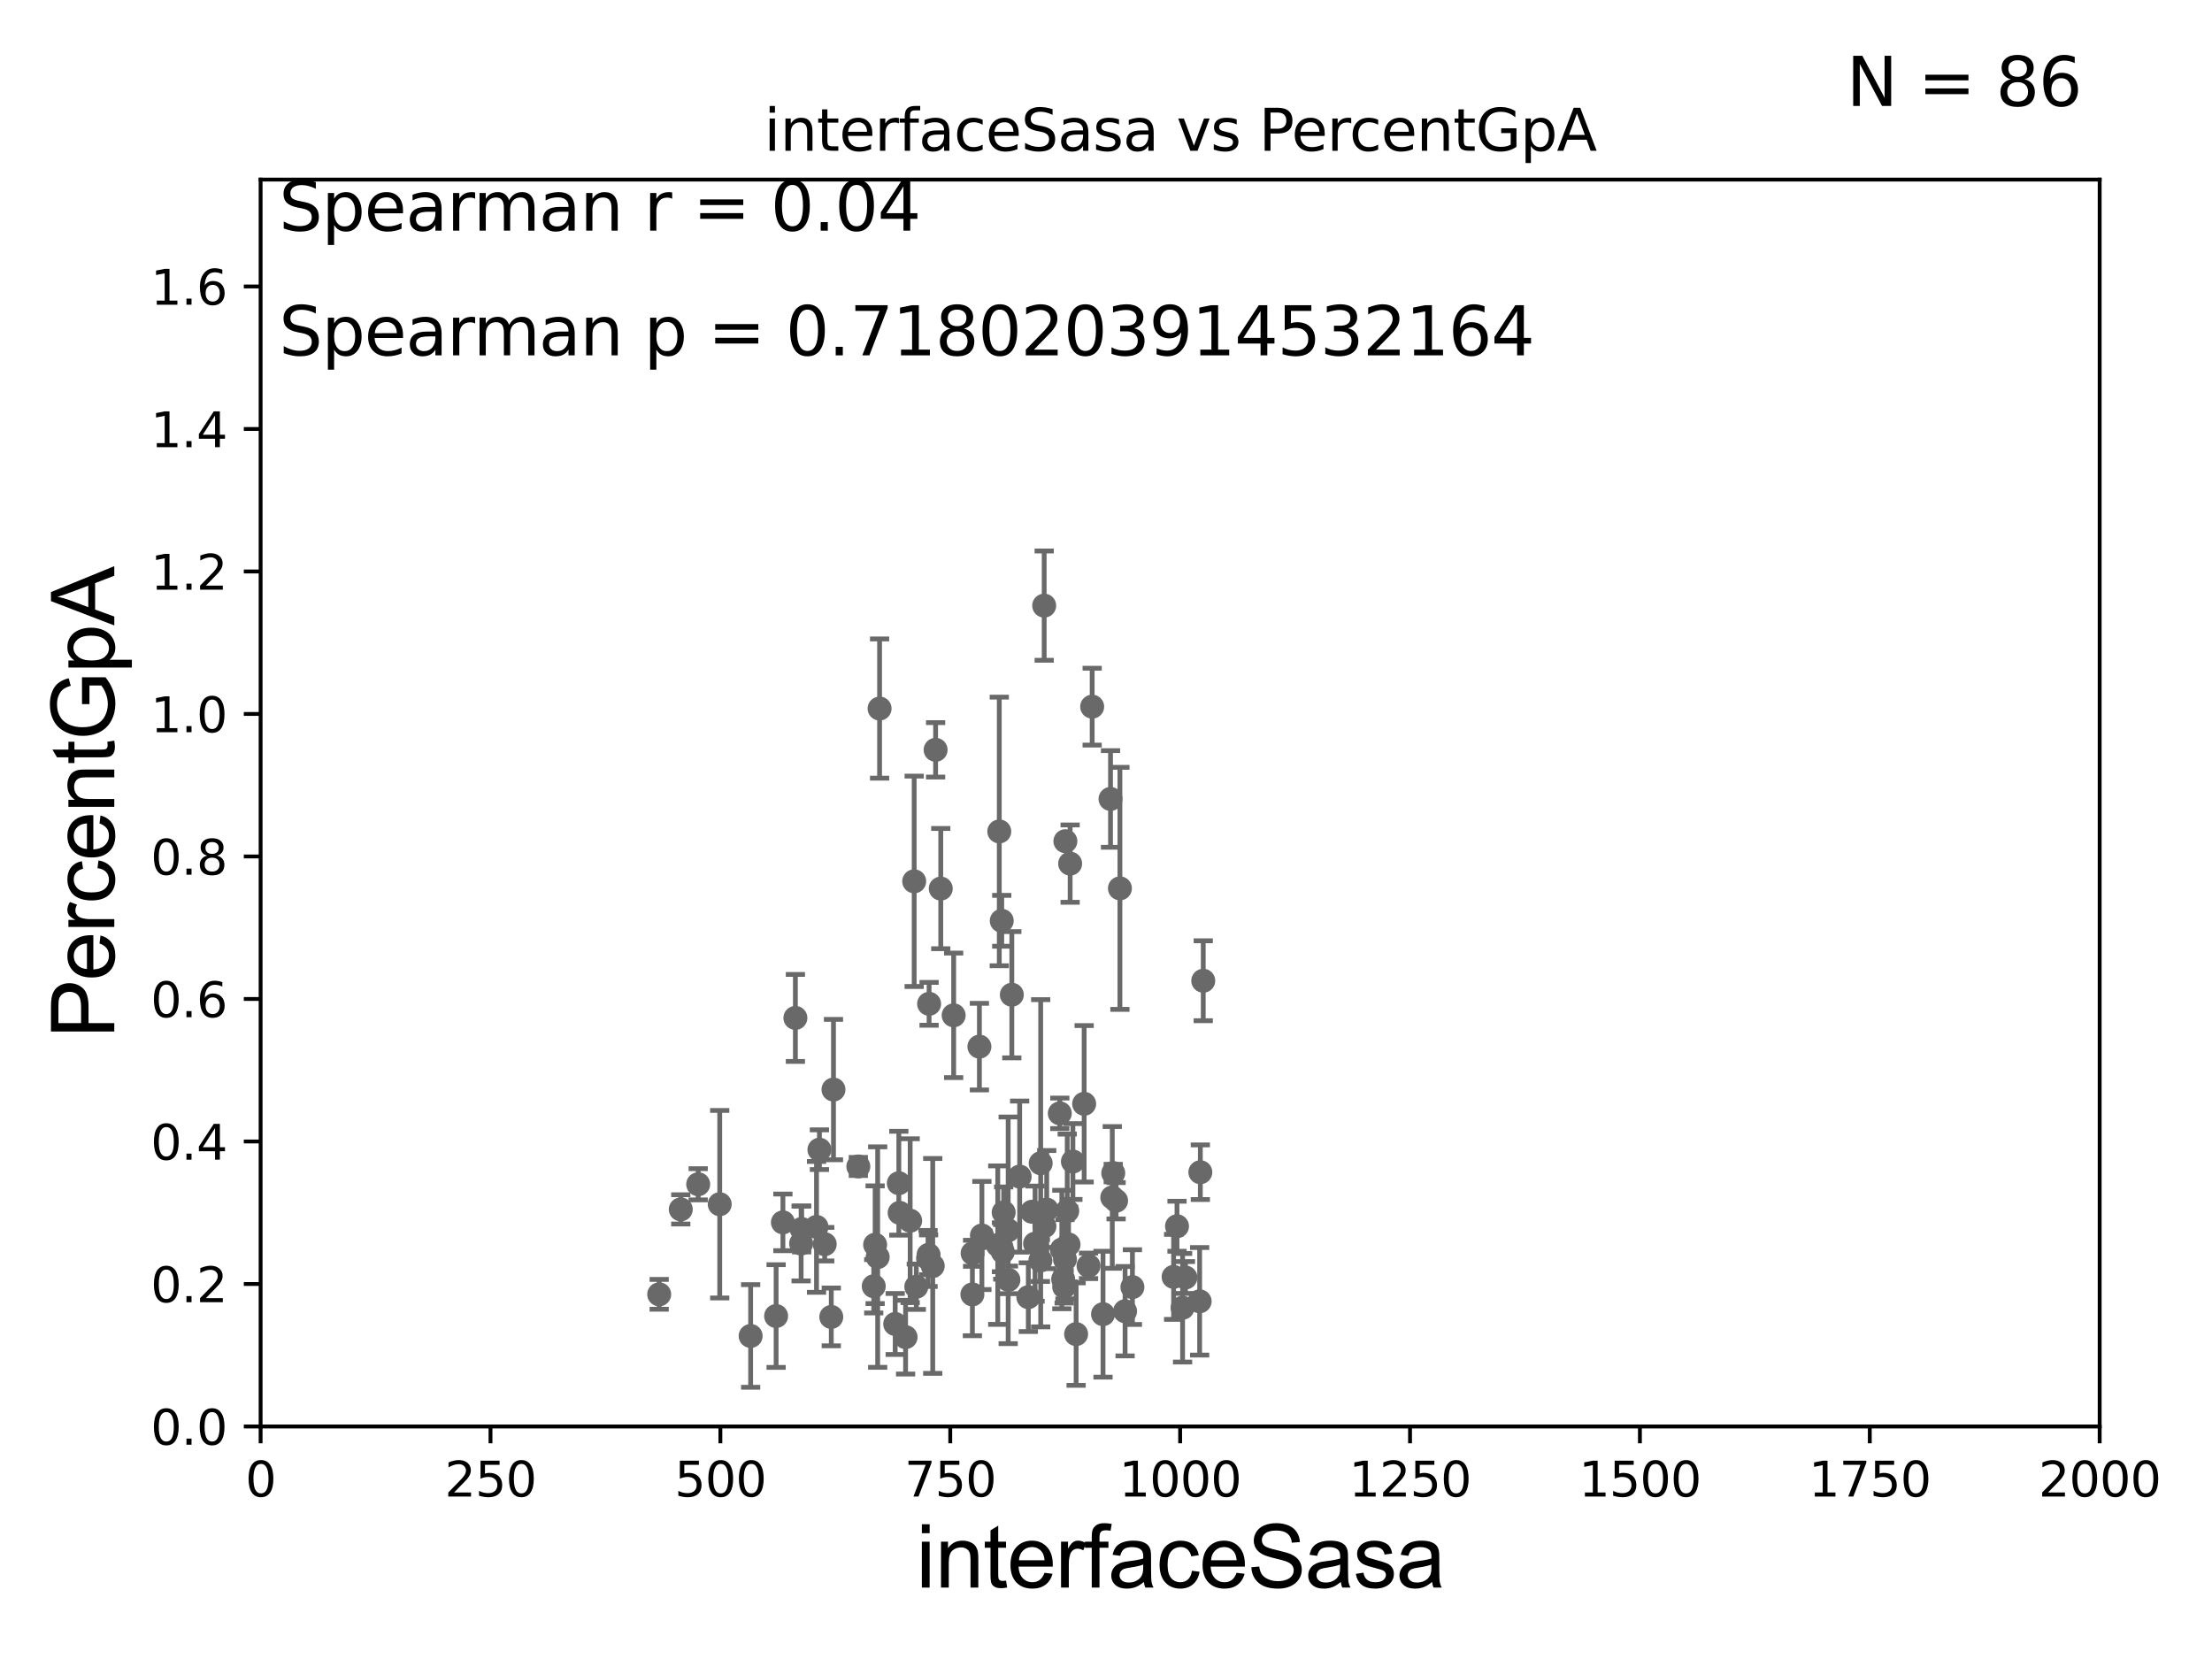 <?xml version="1.0" encoding="utf-8" standalone="no"?>
<!DOCTYPE svg PUBLIC "-//W3C//DTD SVG 1.1//EN"
  "http://www.w3.org/Graphics/SVG/1.1/DTD/svg11.dtd">
<svg xmlns:xlink="http://www.w3.org/1999/xlink" width="460.8pt" height="345.6pt" viewBox="0 0 460.8 345.6" xmlns="http://www.w3.org/2000/svg" version="1.1">
 <defs>
  <style type="text/css">*{stroke-linejoin: round; stroke-linecap: butt}</style>
 </defs>
 <g id="figure_1">
  <g id="patch_1">
   <path d="M 0 345.6 
L 460.8 345.6 
L 460.8 0 
L 0 0 
z
" style="fill: #ffffff"/>
  </g>
  <g id="axes_1">
   <g id="patch_2">
    <path d="M 54.29 297.16 
L 437.4 297.16 
L 437.4 37.411 
L 54.29 37.411 
z
" style="fill: #ffffff"/>
   </g>
   <g id="PathCollection_1">
    <defs>
     <path id="m18a3803607" d="M 0 1.118 
C 0.297 1.118 0.581 1 0.791 0.791 
C 1 0.581 1.118 0.297 1.118 0 
C 1.118 -0.297 1 -0.581 0.791 -0.791 
C 0.581 -1 0.297 -1.118 0 -1.118 
C -0.297 -1.118 -0.581 -1 -0.791 -0.791 
C -1 -0.581 -1.118 -0.297 -1.118 0 
C -1.118 0.297 -1 0.581 -0.791 0.791 
C -0.581 1 -0.297 1.118 0 1.118 
z
" style="stroke: #696969"/>
    </defs>
    <g clip-path="url(#p639003a37d)">
     <use xlink:href="#m18a3803607" x="145.447" y="246.703" style="fill: #696969; stroke: #696969"/>
     <use xlink:href="#m18a3803607" x="221.939" y="175.238" style="fill: #696969; stroke: #696969"/>
     <use xlink:href="#m18a3803607" x="170.702" y="239.501" style="fill: #696969; stroke: #696969"/>
     <use xlink:href="#m18a3803607" x="209.084" y="252.565" style="fill: #696969; stroke: #696969"/>
     <use xlink:href="#m18a3803607" x="250.053" y="244.196" style="fill: #696969; stroke: #696969"/>
     <use xlink:href="#m18a3803607" x="216.794" y="242.327" style="fill: #696969; stroke: #696969"/>
     <use xlink:href="#m18a3803607" x="234.375" y="273.149" style="fill: #696969; stroke: #696969"/>
     <use xlink:href="#m18a3803607" x="202.567" y="269.65" style="fill: #696969; stroke: #696969"/>
     <use xlink:href="#m18a3803607" x="214.219" y="270.224" style="fill: #696969; stroke: #696969"/>
     <use xlink:href="#m18a3803607" x="208.898" y="260.788" style="fill: #696969; stroke: #696969"/>
     <use xlink:href="#m18a3803607" x="207.852" y="259.385" style="fill: #696969; stroke: #696969"/>
     <use xlink:href="#m18a3803607" x="215.625" y="259.074" style="fill: #696969; stroke: #696969"/>
     <use xlink:href="#m18a3803607" x="249.908" y="271.087" style="fill: #696969; stroke: #696969"/>
     <use xlink:href="#m18a3803607" x="225.85" y="229.943" style="fill: #696969; stroke: #696969"/>
     <use xlink:href="#m18a3803607" x="221.849" y="262.321" style="fill: #696969; stroke: #696969"/>
     <use xlink:href="#m18a3803607" x="187.413" y="252.653" style="fill: #696969; stroke: #696969"/>
     <use xlink:href="#m18a3803607" x="218.048" y="251.982" style="fill: #696969; stroke: #696969"/>
     <use xlink:href="#m18a3803607" x="173.629" y="226.974" style="fill: #696969; stroke: #696969"/>
     <use xlink:href="#m18a3803607" x="208.168" y="173.206" style="fill: #696969; stroke: #696969"/>
     <use xlink:href="#m18a3803607" x="223.504" y="241.967" style="fill: #696969; stroke: #696969"/>
     <use xlink:href="#m18a3803607" x="229.781" y="273.769" style="fill: #696969; stroke: #696969"/>
     <use xlink:href="#m18a3803607" x="204.027" y="218.035" style="fill: #696969; stroke: #696969"/>
     <use xlink:href="#m18a3803607" x="221.684" y="268.063" style="fill: #696969; stroke: #696969"/>
     <use xlink:href="#m18a3803607" x="182.306" y="259.299" style="fill: #696969; stroke: #696969"/>
     <use xlink:href="#m18a3803607" x="245.192" y="255.447" style="fill: #696969; stroke: #696969"/>
     <use xlink:href="#m18a3803607" x="216.732" y="262.587" style="fill: #696969; stroke: #696969"/>
     <use xlink:href="#m18a3803607" x="214.98" y="252.427" style="fill: #696969; stroke: #696969"/>
     <use xlink:href="#m18a3803607" x="217.524" y="126.165" style="fill: #696969; stroke: #696969"/>
     <use xlink:href="#m18a3803607" x="246.948" y="266.127" style="fill: #696969; stroke: #696969"/>
     <use xlink:href="#m18a3803607" x="222.596" y="259.243" style="fill: #696969; stroke: #696969"/>
     <use xlink:href="#m18a3803607" x="224.176" y="277.915" style="fill: #696969; stroke: #696969"/>
     <use xlink:href="#m18a3803607" x="195.979" y="185.108" style="fill: #696969; stroke: #696969"/>
     <use xlink:href="#m18a3803607" x="194.905" y="156.205" style="fill: #696969; stroke: #696969"/>
     <use xlink:href="#m18a3803607" x="208.683" y="191.818" style="fill: #696969; stroke: #696969"/>
     <use xlink:href="#m18a3803607" x="231.708" y="249.448" style="fill: #696969; stroke: #696969"/>
     <use xlink:href="#m18a3803607" x="204.768" y="257.942" style="fill: #696969; stroke: #696969"/>
     <use xlink:href="#m18a3803607" x="231.909" y="244.373" style="fill: #696969; stroke: #696969"/>
     <use xlink:href="#m18a3803607" x="210.022" y="256.297" style="fill: #696969; stroke: #696969"/>
     <use xlink:href="#m18a3803607" x="250.659" y="204.308" style="fill: #696969; stroke: #696969"/>
     <use xlink:href="#m18a3803607" x="221.198" y="260.297" style="fill: #696969; stroke: #696969"/>
     <use xlink:href="#m18a3803607" x="222.929" y="179.908" style="fill: #696969; stroke: #696969"/>
     <use xlink:href="#m18a3803607" x="190.443" y="183.593" style="fill: #696969; stroke: #696969"/>
     <use xlink:href="#m18a3803607" x="187.241" y="246.483" style="fill: #696969; stroke: #696969"/>
     <use xlink:href="#m18a3803607" x="232.503" y="250.135" style="fill: #696969; stroke: #696969"/>
     <use xlink:href="#m18a3803607" x="226.762" y="263.696" style="fill: #696969; stroke: #696969"/>
     <use xlink:href="#m18a3803607" x="156.372" y="278.306" style="fill: #696969; stroke: #696969"/>
     <use xlink:href="#m18a3803607" x="235.903" y="268.127" style="fill: #696969; stroke: #696969"/>
     <use xlink:href="#m18a3803607" x="246.355" y="272.43" style="fill: #696969; stroke: #696969"/>
     <use xlink:href="#m18a3803607" x="193.441" y="261.399" style="fill: #696969; stroke: #696969"/>
     <use xlink:href="#m18a3803607" x="193.547" y="209.115" style="fill: #696969; stroke: #696969"/>
     <use xlink:href="#m18a3803607" x="182.017" y="267.951" style="fill: #696969; stroke: #696969"/>
     <use xlink:href="#m18a3803607" x="231.342" y="166.435" style="fill: #696969; stroke: #696969"/>
     <use xlink:href="#m18a3803607" x="210.07" y="266.616" style="fill: #696969; stroke: #696969"/>
     <use xlink:href="#m18a3803607" x="186.486" y="275.812" style="fill: #696969; stroke: #696969"/>
     <use xlink:href="#m18a3803607" x="204.548" y="257.375" style="fill: #696969; stroke: #696969"/>
     <use xlink:href="#m18a3803607" x="149.931" y="250.861" style="fill: #696969; stroke: #696969"/>
     <use xlink:href="#m18a3803607" x="173.171" y="274.341" style="fill: #696969; stroke: #696969"/>
     <use xlink:href="#m18a3803607" x="208.626" y="259.826" style="fill: #696969; stroke: #696969"/>
     <use xlink:href="#m18a3803607" x="161.68" y="274.156" style="fill: #696969; stroke: #696969"/>
     <use xlink:href="#m18a3803607" x="141.819" y="251.934" style="fill: #696969; stroke: #696969"/>
     <use xlink:href="#m18a3803607" x="137.321" y="269.632" style="fill: #696969; stroke: #696969"/>
     <use xlink:href="#m18a3803607" x="202.615" y="261.085" style="fill: #696969; stroke: #696969"/>
     <use xlink:href="#m18a3803607" x="166.999" y="256.02" style="fill: #696969; stroke: #696969"/>
     <use xlink:href="#m18a3803607" x="170.095" y="255.584" style="fill: #696969; stroke: #696969"/>
     <use xlink:href="#m18a3803607" x="244.485" y="265.993" style="fill: #696969; stroke: #696969"/>
     <use xlink:href="#m18a3803607" x="217.577" y="255.446" style="fill: #696969; stroke: #696969"/>
     <use xlink:href="#m18a3803607" x="189.604" y="254.293" style="fill: #696969; stroke: #696969"/>
     <use xlink:href="#m18a3803607" x="212.413" y="245.104" style="fill: #696969; stroke: #696969"/>
     <use xlink:href="#m18a3803607" x="190.882" y="268.053" style="fill: #696969; stroke: #696969"/>
     <use xlink:href="#m18a3803607" x="222.326" y="252.272" style="fill: #696969; stroke: #696969"/>
     <use xlink:href="#m18a3803607" x="178.808" y="242.994" style="fill: #696969; stroke: #696969"/>
     <use xlink:href="#m18a3803607" x="163.095" y="254.642" style="fill: #696969; stroke: #696969"/>
     <use xlink:href="#m18a3803607" x="182.837" y="261.876" style="fill: #696969; stroke: #696969"/>
     <use xlink:href="#m18a3803607" x="198.665" y="211.513" style="fill: #696969; stroke: #696969"/>
     <use xlink:href="#m18a3803607" x="210.781" y="207.222" style="fill: #696969; stroke: #696969"/>
     <use xlink:href="#m18a3803607" x="221.477" y="266.478" style="fill: #696969; stroke: #696969"/>
     <use xlink:href="#m18a3803607" x="165.695" y="212.051" style="fill: #696969; stroke: #696969"/>
     <use xlink:href="#m18a3803607" x="193.332" y="262.158" style="fill: #696969; stroke: #696969"/>
     <use xlink:href="#m18a3803607" x="188.651" y="278.551" style="fill: #696969; stroke: #696969"/>
     <use xlink:href="#m18a3803607" x="233.3" y="185.062" style="fill: #696969; stroke: #696969"/>
     <use xlink:href="#m18a3803607" x="183.233" y="147.604" style="fill: #696969; stroke: #696969"/>
     <use xlink:href="#m18a3803607" x="220.776" y="231.928" style="fill: #696969; stroke: #696969"/>
     <use xlink:href="#m18a3803607" x="194.307" y="263.714" style="fill: #696969; stroke: #696969"/>
     <use xlink:href="#m18a3803607" x="227.519" y="147.21" style="fill: #696969; stroke: #696969"/>
     <use xlink:href="#m18a3803607" x="171.805" y="259.187" style="fill: #696969; stroke: #696969"/>
     <use xlink:href="#m18a3803607" x="166.888" y="259.046" style="fill: #696969; stroke: #696969"/>
    </g>
   </g>
   <g id="matplotlib.axis_1">
    <g id="xtick_1">
     <g id="line2d_1">
      <defs>
       <path id="m55e0795ed0" d="M 0 0 
L 0 3.5 
" style="stroke: #000000; stroke-width: 0.8"/>
      </defs>
      <g>
       <use xlink:href="#m55e0795ed0" x="54.29" y="297.16" style="stroke: #000000; stroke-width: 0.8"/>
      </g>
     </g>
     <g id="text_1">
      <!-- 0 -->
      <g transform="translate(51.109 311.758)scale(0.1 -0.1)">
       <defs>
        <path id="DejaVuSans-30" d="M 2034 4250 
Q 1547 4250 1301 3770 
Q 1056 3291 1056 2328 
Q 1056 1369 1301 889 
Q 1547 409 2034 409 
Q 2525 409 2770 889 
Q 3016 1369 3016 2328 
Q 3016 3291 2770 3770 
Q 2525 4250 2034 4250 
z
M 2034 4750 
Q 2819 4750 3233 4129 
Q 3647 3509 3647 2328 
Q 3647 1150 3233 529 
Q 2819 -91 2034 -91 
Q 1250 -91 836 529 
Q 422 1150 422 2328 
Q 422 3509 836 4129 
Q 1250 4750 2034 4750 
z
" transform="scale(0.016)"/>
       </defs>
       <use xlink:href="#DejaVuSans-30"/>
      </g>
     </g>
    </g>
    <g id="xtick_2">
     <g id="line2d_2">
      <g>
       <use xlink:href="#m55e0795ed0" x="102.179" y="297.16" style="stroke: #000000; stroke-width: 0.8"/>
      </g>
     </g>
     <g id="text_2">
      <!-- 250 -->
      <g transform="translate(92.635 311.758)scale(0.1 -0.1)">
       <defs>
        <path id="DejaVuSans-32" d="M 1228 531 
L 3431 531 
L 3431 0 
L 469 0 
L 469 531 
Q 828 903 1448 1529 
Q 2069 2156 2228 2338 
Q 2531 2678 2651 2914 
Q 2772 3150 2772 3378 
Q 2772 3750 2511 3984 
Q 2250 4219 1831 4219 
Q 1534 4219 1204 4116 
Q 875 4013 500 3803 
L 500 4441 
Q 881 4594 1212 4672 
Q 1544 4750 1819 4750 
Q 2544 4750 2975 4387 
Q 3406 4025 3406 3419 
Q 3406 3131 3298 2873 
Q 3191 2616 2906 2266 
Q 2828 2175 2409 1742 
Q 1991 1309 1228 531 
z
" transform="scale(0.016)"/>
        <path id="DejaVuSans-35" d="M 691 4666 
L 3169 4666 
L 3169 4134 
L 1269 4134 
L 1269 2991 
Q 1406 3038 1543 3061 
Q 1681 3084 1819 3084 
Q 2600 3084 3056 2656 
Q 3513 2228 3513 1497 
Q 3513 744 3044 326 
Q 2575 -91 1722 -91 
Q 1428 -91 1123 -41 
Q 819 9 494 109 
L 494 744 
Q 775 591 1075 516 
Q 1375 441 1709 441 
Q 2250 441 2565 725 
Q 2881 1009 2881 1497 
Q 2881 1984 2565 2268 
Q 2250 2553 1709 2553 
Q 1456 2553 1204 2497 
Q 953 2441 691 2322 
L 691 4666 
z
" transform="scale(0.016)"/>
       </defs>
       <use xlink:href="#DejaVuSans-32"/>
       <use xlink:href="#DejaVuSans-35" x="63.623"/>
       <use xlink:href="#DejaVuSans-30" x="127.246"/>
      </g>
     </g>
    </g>
    <g id="xtick_3">
     <g id="line2d_3">
      <g>
       <use xlink:href="#m55e0795ed0" x="150.067" y="297.16" style="stroke: #000000; stroke-width: 0.8"/>
      </g>
     </g>
     <g id="text_3">
      <!-- 500 -->
      <g transform="translate(140.524 311.758)scale(0.1 -0.1)">
       <use xlink:href="#DejaVuSans-35"/>
       <use xlink:href="#DejaVuSans-30" x="63.623"/>
       <use xlink:href="#DejaVuSans-30" x="127.246"/>
      </g>
     </g>
    </g>
    <g id="xtick_4">
     <g id="line2d_4">
      <g>
       <use xlink:href="#m55e0795ed0" x="197.956" y="297.16" style="stroke: #000000; stroke-width: 0.8"/>
      </g>
     </g>
     <g id="text_4">
      <!-- 750 -->
      <g transform="translate(188.412 311.758)scale(0.1 -0.1)">
       <defs>
        <path id="DejaVuSans-37" d="M 525 4666 
L 3525 4666 
L 3525 4397 
L 1831 0 
L 1172 0 
L 2766 4134 
L 525 4134 
L 525 4666 
z
" transform="scale(0.016)"/>
       </defs>
       <use xlink:href="#DejaVuSans-37"/>
       <use xlink:href="#DejaVuSans-35" x="63.623"/>
       <use xlink:href="#DejaVuSans-30" x="127.246"/>
      </g>
     </g>
    </g>
    <g id="xtick_5">
     <g id="line2d_5">
      <g>
       <use xlink:href="#m55e0795ed0" x="245.845" y="297.16" style="stroke: #000000; stroke-width: 0.8"/>
      </g>
     </g>
     <g id="text_5">
      <!-- 1000 -->
      <g transform="translate(233.12 311.758)scale(0.1 -0.1)">
       <defs>
        <path id="DejaVuSans-31" d="M 794 531 
L 1825 531 
L 1825 4091 
L 703 3866 
L 703 4441 
L 1819 4666 
L 2450 4666 
L 2450 531 
L 3481 531 
L 3481 0 
L 794 0 
L 794 531 
z
" transform="scale(0.016)"/>
       </defs>
       <use xlink:href="#DejaVuSans-31"/>
       <use xlink:href="#DejaVuSans-30" x="63.623"/>
       <use xlink:href="#DejaVuSans-30" x="127.246"/>
       <use xlink:href="#DejaVuSans-30" x="190.869"/>
      </g>
     </g>
    </g>
    <g id="xtick_6">
     <g id="line2d_6">
      <g>
       <use xlink:href="#m55e0795ed0" x="293.734" y="297.16" style="stroke: #000000; stroke-width: 0.8"/>
      </g>
     </g>
     <g id="text_6">
      <!-- 1250 -->
      <g transform="translate(281.009 311.758)scale(0.1 -0.1)">
       <use xlink:href="#DejaVuSans-31"/>
       <use xlink:href="#DejaVuSans-32" x="63.623"/>
       <use xlink:href="#DejaVuSans-35" x="127.246"/>
       <use xlink:href="#DejaVuSans-30" x="190.869"/>
      </g>
     </g>
    </g>
    <g id="xtick_7">
     <g id="line2d_7">
      <g>
       <use xlink:href="#m55e0795ed0" x="341.623" y="297.16" style="stroke: #000000; stroke-width: 0.8"/>
      </g>
     </g>
     <g id="text_7">
      <!-- 1500 -->
      <g transform="translate(328.897 311.758)scale(0.1 -0.1)">
       <use xlink:href="#DejaVuSans-31"/>
       <use xlink:href="#DejaVuSans-35" x="63.623"/>
       <use xlink:href="#DejaVuSans-30" x="127.246"/>
       <use xlink:href="#DejaVuSans-30" x="190.869"/>
      </g>
     </g>
    </g>
    <g id="xtick_8">
     <g id="line2d_8">
      <g>
       <use xlink:href="#m55e0795ed0" x="389.511" y="297.16" style="stroke: #000000; stroke-width: 0.8"/>
      </g>
     </g>
     <g id="text_8">
      <!-- 1750 -->
      <g transform="translate(376.786 311.758)scale(0.1 -0.1)">
       <use xlink:href="#DejaVuSans-31"/>
       <use xlink:href="#DejaVuSans-37" x="63.623"/>
       <use xlink:href="#DejaVuSans-35" x="127.246"/>
       <use xlink:href="#DejaVuSans-30" x="190.869"/>
      </g>
     </g>
    </g>
    <g id="xtick_9">
     <g id="line2d_9">
      <g>
       <use xlink:href="#m55e0795ed0" x="437.4" y="297.16" style="stroke: #000000; stroke-width: 0.8"/>
      </g>
     </g>
     <g id="text_9">
      <!-- 2000 -->
      <g transform="translate(424.675 311.758)scale(0.1 -0.1)">
       <use xlink:href="#DejaVuSans-32"/>
       <use xlink:href="#DejaVuSans-30" x="63.623"/>
       <use xlink:href="#DejaVuSans-30" x="127.246"/>
       <use xlink:href="#DejaVuSans-30" x="190.869"/>
      </g>
     </g>
    </g>
    <g id="text_10">
     <!-- interfaceSasa -->
     <g transform="translate(190.816 330.722)scale(0.18 -0.18)">
      <defs>
       <path id="ArialMT-69" d="M 425 3934 
L 425 4581 
L 988 4581 
L 988 3934 
L 425 3934 
z
M 425 0 
L 425 3319 
L 988 3319 
L 988 0 
L 425 0 
z
" transform="scale(0.016)"/>
       <path id="ArialMT-6e" d="M 422 0 
L 422 3319 
L 928 3319 
L 928 2847 
Q 1294 3394 1984 3394 
Q 2284 3394 2536 3286 
Q 2788 3178 2913 3003 
Q 3038 2828 3088 2588 
Q 3119 2431 3119 2041 
L 3119 0 
L 2556 0 
L 2556 2019 
Q 2556 2363 2490 2533 
Q 2425 2703 2258 2804 
Q 2091 2906 1866 2906 
Q 1506 2906 1245 2678 
Q 984 2450 984 1813 
L 984 0 
L 422 0 
z
" transform="scale(0.016)"/>
       <path id="ArialMT-74" d="M 1650 503 
L 1731 6 
Q 1494 -44 1306 -44 
Q 1000 -44 831 53 
Q 663 150 594 308 
Q 525 466 525 972 
L 525 2881 
L 113 2881 
L 113 3319 
L 525 3319 
L 525 4141 
L 1084 4478 
L 1084 3319 
L 1650 3319 
L 1650 2881 
L 1084 2881 
L 1084 941 
Q 1084 700 1114 631 
Q 1144 563 1211 522 
Q 1278 481 1403 481 
Q 1497 481 1650 503 
z
" transform="scale(0.016)"/>
       <path id="ArialMT-65" d="M 2694 1069 
L 3275 997 
Q 3138 488 2766 206 
Q 2394 -75 1816 -75 
Q 1088 -75 661 373 
Q 234 822 234 1631 
Q 234 2469 665 2931 
Q 1097 3394 1784 3394 
Q 2450 3394 2872 2941 
Q 3294 2488 3294 1666 
Q 3294 1616 3291 1516 
L 816 1516 
Q 847 969 1125 678 
Q 1403 388 1819 388 
Q 2128 388 2347 550 
Q 2566 713 2694 1069 
z
M 847 1978 
L 2700 1978 
Q 2663 2397 2488 2606 
Q 2219 2931 1791 2931 
Q 1403 2931 1139 2672 
Q 875 2413 847 1978 
z
" transform="scale(0.016)"/>
       <path id="ArialMT-72" d="M 416 0 
L 416 3319 
L 922 3319 
L 922 2816 
Q 1116 3169 1280 3281 
Q 1444 3394 1641 3394 
Q 1925 3394 2219 3213 
L 2025 2691 
Q 1819 2813 1613 2813 
Q 1428 2813 1281 2702 
Q 1134 2591 1072 2394 
Q 978 2094 978 1738 
L 978 0 
L 416 0 
z
" transform="scale(0.016)"/>
       <path id="ArialMT-66" d="M 556 0 
L 556 2881 
L 59 2881 
L 59 3319 
L 556 3319 
L 556 3672 
Q 556 4006 616 4169 
Q 697 4388 901 4523 
Q 1106 4659 1475 4659 
Q 1713 4659 2000 4603 
L 1916 4113 
Q 1741 4144 1584 4144 
Q 1328 4144 1222 4034 
Q 1116 3925 1116 3625 
L 1116 3319 
L 1763 3319 
L 1763 2881 
L 1116 2881 
L 1116 0 
L 556 0 
z
" transform="scale(0.016)"/>
       <path id="ArialMT-61" d="M 2588 409 
Q 2275 144 1986 34 
Q 1697 -75 1366 -75 
Q 819 -75 525 192 
Q 231 459 231 875 
Q 231 1119 342 1320 
Q 453 1522 633 1644 
Q 813 1766 1038 1828 
Q 1203 1872 1538 1913 
Q 2219 1994 2541 2106 
Q 2544 2222 2544 2253 
Q 2544 2597 2384 2738 
Q 2169 2928 1744 2928 
Q 1347 2928 1158 2789 
Q 969 2650 878 2297 
L 328 2372 
Q 403 2725 575 2942 
Q 747 3159 1072 3276 
Q 1397 3394 1825 3394 
Q 2250 3394 2515 3294 
Q 2781 3194 2906 3042 
Q 3031 2891 3081 2659 
Q 3109 2516 3109 2141 
L 3109 1391 
Q 3109 606 3145 398 
Q 3181 191 3288 0 
L 2700 0 
Q 2613 175 2588 409 
z
M 2541 1666 
Q 2234 1541 1622 1453 
Q 1275 1403 1131 1340 
Q 988 1278 909 1158 
Q 831 1038 831 891 
Q 831 666 1001 516 
Q 1172 366 1500 366 
Q 1825 366 2078 508 
Q 2331 650 2450 897 
Q 2541 1088 2541 1459 
L 2541 1666 
z
" transform="scale(0.016)"/>
       <path id="ArialMT-63" d="M 2588 1216 
L 3141 1144 
Q 3050 572 2676 248 
Q 2303 -75 1759 -75 
Q 1078 -75 664 370 
Q 250 816 250 1647 
Q 250 2184 428 2587 
Q 606 2991 970 3192 
Q 1334 3394 1763 3394 
Q 2303 3394 2647 3120 
Q 2991 2847 3088 2344 
L 2541 2259 
Q 2463 2594 2264 2762 
Q 2066 2931 1784 2931 
Q 1359 2931 1093 2626 
Q 828 2322 828 1663 
Q 828 994 1084 691 
Q 1341 388 1753 388 
Q 2084 388 2306 591 
Q 2528 794 2588 1216 
z
" transform="scale(0.016)"/>
       <path id="ArialMT-53" d="M 288 1472 
L 859 1522 
Q 900 1178 1048 958 
Q 1197 738 1509 602 
Q 1822 466 2213 466 
Q 2559 466 2825 569 
Q 3091 672 3220 851 
Q 3350 1031 3350 1244 
Q 3350 1459 3225 1620 
Q 3100 1781 2813 1891 
Q 2628 1963 1997 2114 
Q 1366 2266 1113 2400 
Q 784 2572 623 2826 
Q 463 3081 463 3397 
Q 463 3744 659 4045 
Q 856 4347 1234 4503 
Q 1613 4659 2075 4659 
Q 2584 4659 2973 4495 
Q 3363 4331 3572 4012 
Q 3781 3694 3797 3291 
L 3216 3247 
Q 3169 3681 2898 3903 
Q 2628 4125 2100 4125 
Q 1550 4125 1298 3923 
Q 1047 3722 1047 3438 
Q 1047 3191 1225 3031 
Q 1400 2872 2139 2705 
Q 2878 2538 3153 2413 
Q 3553 2228 3743 1945 
Q 3934 1663 3934 1294 
Q 3934 928 3725 604 
Q 3516 281 3123 101 
Q 2731 -78 2241 -78 
Q 1619 -78 1198 103 
Q 778 284 539 648 
Q 300 1013 288 1472 
z
" transform="scale(0.016)"/>
       <path id="ArialMT-73" d="M 197 991 
L 753 1078 
Q 800 744 1014 566 
Q 1228 388 1613 388 
Q 2000 388 2187 545 
Q 2375 703 2375 916 
Q 2375 1106 2209 1216 
Q 2094 1291 1634 1406 
Q 1016 1563 777 1677 
Q 538 1791 414 1992 
Q 291 2194 291 2438 
Q 291 2659 392 2848 
Q 494 3038 669 3163 
Q 800 3259 1026 3326 
Q 1253 3394 1513 3394 
Q 1903 3394 2198 3281 
Q 2494 3169 2634 2976 
Q 2775 2784 2828 2463 
L 2278 2388 
Q 2241 2644 2061 2787 
Q 1881 2931 1553 2931 
Q 1166 2931 1000 2803 
Q 834 2675 834 2503 
Q 834 2394 903 2306 
Q 972 2216 1119 2156 
Q 1203 2125 1616 2013 
Q 2213 1853 2448 1751 
Q 2684 1650 2818 1456 
Q 2953 1263 2953 975 
Q 2953 694 2789 445 
Q 2625 197 2315 61 
Q 2006 -75 1616 -75 
Q 969 -75 630 194 
Q 291 463 197 991 
z
" transform="scale(0.016)"/>
      </defs>
      <use xlink:href="#ArialMT-69"/>
      <use xlink:href="#ArialMT-6e" x="22.217"/>
      <use xlink:href="#ArialMT-74" x="77.832"/>
      <use xlink:href="#ArialMT-65" x="105.615"/>
      <use xlink:href="#ArialMT-72" x="161.23"/>
      <use xlink:href="#ArialMT-66" x="194.531"/>
      <use xlink:href="#ArialMT-61" x="222.314"/>
      <use xlink:href="#ArialMT-63" x="277.93"/>
      <use xlink:href="#ArialMT-65" x="327.93"/>
      <use xlink:href="#ArialMT-53" x="383.545"/>
      <use xlink:href="#ArialMT-61" x="450.244"/>
      <use xlink:href="#ArialMT-73" x="505.859"/>
      <use xlink:href="#ArialMT-61" x="555.859"/>
     </g>
    </g>
   </g>
   <g id="matplotlib.axis_2">
    <g id="ytick_1">
     <g id="line2d_10">
      <defs>
       <path id="m78d0dd66f8" d="M 0 0 
L -3.5 0 
" style="stroke: #000000; stroke-width: 0.8"/>
      </defs>
      <g>
       <use xlink:href="#m78d0dd66f8" x="54.29" y="297.16" style="stroke: #000000; stroke-width: 0.8"/>
      </g>
     </g>
     <g id="text_11">
      <!-- 0.0 -->
      <g transform="translate(31.387 300.959)scale(0.1 -0.1)">
       <defs>
        <path id="DejaVuSans-2e" d="M 684 794 
L 1344 794 
L 1344 0 
L 684 0 
L 684 794 
z
" transform="scale(0.016)"/>
       </defs>
       <use xlink:href="#DejaVuSans-30"/>
       <use xlink:href="#DejaVuSans-2e" x="63.623"/>
       <use xlink:href="#DejaVuSans-30" x="95.41"/>
      </g>
     </g>
    </g>
    <g id="ytick_2">
     <g id="line2d_11">
      <g>
       <use xlink:href="#m78d0dd66f8" x="54.29" y="267.474" style="stroke: #000000; stroke-width: 0.8"/>
      </g>
     </g>
     <g id="text_12">
      <!-- 0.2 -->
      <g transform="translate(31.387 271.274)scale(0.1 -0.1)">
       <use xlink:href="#DejaVuSans-30"/>
       <use xlink:href="#DejaVuSans-2e" x="63.623"/>
       <use xlink:href="#DejaVuSans-32" x="95.41"/>
      </g>
     </g>
    </g>
    <g id="ytick_3">
     <g id="line2d_12">
      <g>
       <use xlink:href="#m78d0dd66f8" x="54.29" y="237.789" style="stroke: #000000; stroke-width: 0.8"/>
      </g>
     </g>
     <g id="text_13">
      <!-- 0.4 -->
      <g transform="translate(31.387 241.588)scale(0.1 -0.1)">
       <defs>
        <path id="DejaVuSans-34" d="M 2419 4116 
L 825 1625 
L 2419 1625 
L 2419 4116 
z
M 2253 4666 
L 3047 4666 
L 3047 1625 
L 3713 1625 
L 3713 1100 
L 3047 1100 
L 3047 0 
L 2419 0 
L 2419 1100 
L 313 1100 
L 313 1709 
L 2253 4666 
z
" transform="scale(0.016)"/>
       </defs>
       <use xlink:href="#DejaVuSans-30"/>
       <use xlink:href="#DejaVuSans-2e" x="63.623"/>
       <use xlink:href="#DejaVuSans-34" x="95.41"/>
      </g>
     </g>
    </g>
    <g id="ytick_4">
     <g id="line2d_13">
      <g>
       <use xlink:href="#m78d0dd66f8" x="54.29" y="208.103" style="stroke: #000000; stroke-width: 0.8"/>
      </g>
     </g>
     <g id="text_14">
      <!-- 0.6 -->
      <g transform="translate(31.387 211.902)scale(0.1 -0.1)">
       <defs>
        <path id="DejaVuSans-36" d="M 2113 2584 
Q 1688 2584 1439 2293 
Q 1191 2003 1191 1497 
Q 1191 994 1439 701 
Q 1688 409 2113 409 
Q 2538 409 2786 701 
Q 3034 994 3034 1497 
Q 3034 2003 2786 2293 
Q 2538 2584 2113 2584 
z
M 3366 4563 
L 3366 3988 
Q 3128 4100 2886 4159 
Q 2644 4219 2406 4219 
Q 1781 4219 1451 3797 
Q 1122 3375 1075 2522 
Q 1259 2794 1537 2939 
Q 1816 3084 2150 3084 
Q 2853 3084 3261 2657 
Q 3669 2231 3669 1497 
Q 3669 778 3244 343 
Q 2819 -91 2113 -91 
Q 1303 -91 875 529 
Q 447 1150 447 2328 
Q 447 3434 972 4092 
Q 1497 4750 2381 4750 
Q 2619 4750 2861 4703 
Q 3103 4656 3366 4563 
z
" transform="scale(0.016)"/>
       </defs>
       <use xlink:href="#DejaVuSans-30"/>
       <use xlink:href="#DejaVuSans-2e" x="63.623"/>
       <use xlink:href="#DejaVuSans-36" x="95.41"/>
      </g>
     </g>
    </g>
    <g id="ytick_5">
     <g id="line2d_14">
      <g>
       <use xlink:href="#m78d0dd66f8" x="54.29" y="178.418" style="stroke: #000000; stroke-width: 0.8"/>
      </g>
     </g>
     <g id="text_15">
      <!-- 0.8 -->
      <g transform="translate(31.387 182.217)scale(0.1 -0.1)">
       <defs>
        <path id="DejaVuSans-38" d="M 2034 2216 
Q 1584 2216 1326 1975 
Q 1069 1734 1069 1313 
Q 1069 891 1326 650 
Q 1584 409 2034 409 
Q 2484 409 2743 651 
Q 3003 894 3003 1313 
Q 3003 1734 2745 1975 
Q 2488 2216 2034 2216 
z
M 1403 2484 
Q 997 2584 770 2862 
Q 544 3141 544 3541 
Q 544 4100 942 4425 
Q 1341 4750 2034 4750 
Q 2731 4750 3128 4425 
Q 3525 4100 3525 3541 
Q 3525 3141 3298 2862 
Q 3072 2584 2669 2484 
Q 3125 2378 3379 2068 
Q 3634 1759 3634 1313 
Q 3634 634 3220 271 
Q 2806 -91 2034 -91 
Q 1263 -91 848 271 
Q 434 634 434 1313 
Q 434 1759 690 2068 
Q 947 2378 1403 2484 
z
M 1172 3481 
Q 1172 3119 1398 2916 
Q 1625 2713 2034 2713 
Q 2441 2713 2670 2916 
Q 2900 3119 2900 3481 
Q 2900 3844 2670 4047 
Q 2441 4250 2034 4250 
Q 1625 4250 1398 4047 
Q 1172 3844 1172 3481 
z
" transform="scale(0.016)"/>
       </defs>
       <use xlink:href="#DejaVuSans-30"/>
       <use xlink:href="#DejaVuSans-2e" x="63.623"/>
       <use xlink:href="#DejaVuSans-38" x="95.41"/>
      </g>
     </g>
    </g>
    <g id="ytick_6">
     <g id="line2d_15">
      <g>
       <use xlink:href="#m78d0dd66f8" x="54.29" y="148.732" style="stroke: #000000; stroke-width: 0.8"/>
      </g>
     </g>
     <g id="text_16">
      <!-- 1.0 -->
      <g transform="translate(31.387 152.531)scale(0.1 -0.1)">
       <use xlink:href="#DejaVuSans-31"/>
       <use xlink:href="#DejaVuSans-2e" x="63.623"/>
       <use xlink:href="#DejaVuSans-30" x="95.41"/>
      </g>
     </g>
    </g>
    <g id="ytick_7">
     <g id="line2d_16">
      <g>
       <use xlink:href="#m78d0dd66f8" x="54.29" y="119.047" style="stroke: #000000; stroke-width: 0.8"/>
      </g>
     </g>
     <g id="text_17">
      <!-- 1.2 -->
      <g transform="translate(31.387 122.846)scale(0.1 -0.1)">
       <use xlink:href="#DejaVuSans-31"/>
       <use xlink:href="#DejaVuSans-2e" x="63.623"/>
       <use xlink:href="#DejaVuSans-32" x="95.41"/>
      </g>
     </g>
    </g>
    <g id="ytick_8">
     <g id="line2d_17">
      <g>
       <use xlink:href="#m78d0dd66f8" x="54.29" y="89.361" style="stroke: #000000; stroke-width: 0.8"/>
      </g>
     </g>
     <g id="text_18">
      <!-- 1.4 -->
      <g transform="translate(31.387 93.16)scale(0.1 -0.1)">
       <use xlink:href="#DejaVuSans-31"/>
       <use xlink:href="#DejaVuSans-2e" x="63.623"/>
       <use xlink:href="#DejaVuSans-34" x="95.41"/>
      </g>
     </g>
    </g>
    <g id="ytick_9">
     <g id="line2d_18">
      <g>
       <use xlink:href="#m78d0dd66f8" x="54.29" y="59.675" style="stroke: #000000; stroke-width: 0.8"/>
      </g>
     </g>
     <g id="text_19">
      <!-- 1.6 -->
      <g transform="translate(31.387 63.475)scale(0.1 -0.1)">
       <use xlink:href="#DejaVuSans-31"/>
       <use xlink:href="#DejaVuSans-2e" x="63.623"/>
       <use xlink:href="#DejaVuSans-36" x="95.41"/>
      </g>
     </g>
    </g>
    <g id="text_20">
     <!-- PercentGpA -->
     <g transform="translate(23.809 216.309)rotate(-90)scale(0.18 -0.18)">
      <defs>
       <path id="ArialMT-50" d="M 494 0 
L 494 4581 
L 2222 4581 
Q 2678 4581 2919 4538 
Q 3256 4481 3484 4323 
Q 3713 4166 3852 3881 
Q 3991 3597 3991 3256 
Q 3991 2672 3619 2267 
Q 3247 1863 2275 1863 
L 1100 1863 
L 1100 0 
L 494 0 
z
M 1100 2403 
L 2284 2403 
Q 2872 2403 3119 2622 
Q 3366 2841 3366 3238 
Q 3366 3525 3220 3729 
Q 3075 3934 2838 4000 
Q 2684 4041 2272 4041 
L 1100 4041 
L 1100 2403 
z
" transform="scale(0.016)"/>
       <path id="ArialMT-47" d="M 2638 1797 
L 2638 2334 
L 4578 2338 
L 4578 638 
Q 4131 281 3656 101 
Q 3181 -78 2681 -78 
Q 2006 -78 1454 211 
Q 903 500 622 1047 
Q 341 1594 341 2269 
Q 341 2938 620 3517 
Q 900 4097 1425 4378 
Q 1950 4659 2634 4659 
Q 3131 4659 3532 4498 
Q 3934 4338 4162 4050 
Q 4391 3763 4509 3300 
L 3963 3150 
Q 3859 3500 3706 3700 
Q 3553 3900 3268 4020 
Q 2984 4141 2638 4141 
Q 2222 4141 1919 4014 
Q 1616 3888 1430 3681 
Q 1244 3475 1141 3228 
Q 966 2803 966 2306 
Q 966 1694 1177 1281 
Q 1388 869 1791 669 
Q 2194 469 2647 469 
Q 3041 469 3416 620 
Q 3791 772 3984 944 
L 3984 1797 
L 2638 1797 
z
" transform="scale(0.016)"/>
       <path id="ArialMT-70" d="M 422 -1272 
L 422 3319 
L 934 3319 
L 934 2888 
Q 1116 3141 1344 3267 
Q 1572 3394 1897 3394 
Q 2322 3394 2647 3175 
Q 2972 2956 3137 2557 
Q 3303 2159 3303 1684 
Q 3303 1175 3120 767 
Q 2938 359 2589 142 
Q 2241 -75 1856 -75 
Q 1575 -75 1351 44 
Q 1128 163 984 344 
L 984 -1272 
L 422 -1272 
z
M 931 1641 
Q 931 1000 1190 694 
Q 1450 388 1819 388 
Q 2194 388 2461 705 
Q 2728 1022 2728 1688 
Q 2728 2322 2467 2637 
Q 2206 2953 1844 2953 
Q 1484 2953 1207 2617 
Q 931 2281 931 1641 
z
" transform="scale(0.016)"/>
       <path id="ArialMT-41" d="M -9 0 
L 1750 4581 
L 2403 4581 
L 4278 0 
L 3588 0 
L 3053 1388 
L 1138 1388 
L 634 0 
L -9 0 
z
M 1313 1881 
L 2866 1881 
L 2388 3150 
Q 2169 3728 2063 4100 
Q 1975 3659 1816 3225 
L 1313 1881 
z
" transform="scale(0.016)"/>
      </defs>
      <use xlink:href="#ArialMT-50"/>
      <use xlink:href="#ArialMT-65" x="66.699"/>
      <use xlink:href="#ArialMT-72" x="122.314"/>
      <use xlink:href="#ArialMT-63" x="155.615"/>
      <use xlink:href="#ArialMT-65" x="205.615"/>
      <use xlink:href="#ArialMT-6e" x="261.23"/>
      <use xlink:href="#ArialMT-74" x="316.846"/>
      <use xlink:href="#ArialMT-47" x="344.629"/>
      <use xlink:href="#ArialMT-70" x="422.412"/>
      <use xlink:href="#ArialMT-41" x="478.027"/>
     </g>
    </g>
   </g>
   <g id="LineCollection_1">
    <path d="M 145.447 249.952 
L 145.447 243.454 
" clip-path="url(#p639003a37d)" style="fill: none; stroke: #696969"/>
    <path d="M 221.939 175.754 
L 221.939 174.721 
" clip-path="url(#p639003a37d)" style="fill: none; stroke: #696969"/>
    <path d="M 170.702 243.638 
L 170.702 235.365 
" clip-path="url(#p639003a37d)" style="fill: none; stroke: #696969"/>
    <path d="M 209.084 257.866 
L 209.084 247.264 
" clip-path="url(#p639003a37d)" style="fill: none; stroke: #696969"/>
    <path d="M 250.053 249.885 
L 250.053 238.508 
" clip-path="url(#p639003a37d)" style="fill: none; stroke: #696969"/>
    <path d="M 216.794 276.411 
L 216.794 208.243 
" clip-path="url(#p639003a37d)" style="fill: none; stroke: #696969"/>
    <path d="M 234.375 282.461 
L 234.375 263.836 
" clip-path="url(#p639003a37d)" style="fill: none; stroke: #696969"/>
    <path d="M 202.567 278.258 
L 202.567 261.042 
" clip-path="url(#p639003a37d)" style="fill: none; stroke: #696969"/>
    <path d="M 214.219 277.38 
L 214.219 263.068 
" clip-path="url(#p639003a37d)" style="fill: none; stroke: #696969"/>
    <path d="M 208.898 266.47 
L 208.898 255.106 
" clip-path="url(#p639003a37d)" style="fill: none; stroke: #696969"/>
    <path d="M 207.852 275.891 
L 207.852 242.878 
" clip-path="url(#p639003a37d)" style="fill: none; stroke: #696969"/>
    <path d="M 215.625 271.067 
L 215.625 247.08 
" clip-path="url(#p639003a37d)" style="fill: none; stroke: #696969"/>
    <path d="M 249.908 282.289 
L 249.908 259.884 
" clip-path="url(#p639003a37d)" style="fill: none; stroke: #696969"/>
    <path d="M 225.85 246.236 
L 225.85 213.649 
" clip-path="url(#p639003a37d)" style="fill: none; stroke: #696969"/>
    <path d="M 221.849 270.572 
L 221.849 254.069 
" clip-path="url(#p639003a37d)" style="fill: none; stroke: #696969"/>
    <path d="M 187.413 253.174 
L 187.413 252.131 
" clip-path="url(#p639003a37d)" style="fill: none; stroke: #696969"/>
    <path d="M 218.048 264.288 
L 218.048 239.677 
" clip-path="url(#p639003a37d)" style="fill: none; stroke: #696969"/>
    <path d="M 173.629 241.598 
L 173.629 212.351 
" clip-path="url(#p639003a37d)" style="fill: none; stroke: #696969"/>
    <path d="M 208.168 201.189 
L 208.168 145.223 
" clip-path="url(#p639003a37d)" style="fill: none; stroke: #696969"/>
    <path d="M 223.504 249.864 
L 223.504 234.07 
" clip-path="url(#p639003a37d)" style="fill: none; stroke: #696969"/>
    <path d="M 229.781 286.88 
L 229.781 260.657 
" clip-path="url(#p639003a37d)" style="fill: none; stroke: #696969"/>
    <path d="M 204.027 227.055 
L 204.027 209.015 
" clip-path="url(#p639003a37d)" style="fill: none; stroke: #696969"/>
    <path d="M 221.684 271.444 
L 221.684 264.682 
" clip-path="url(#p639003a37d)" style="fill: none; stroke: #696969"/>
    <path d="M 182.306 271.56 
L 182.306 247.039 
" clip-path="url(#p639003a37d)" style="fill: none; stroke: #696969"/>
    <path d="M 245.192 260.659 
L 245.192 250.236 
" clip-path="url(#p639003a37d)" style="fill: none; stroke: #696969"/>
    <path d="M 216.732 266.95 
L 216.732 258.223 
" clip-path="url(#p639003a37d)" style="fill: none; stroke: #696969"/>
    <path d="M 214.98 253.122 
L 214.98 251.732 
" clip-path="url(#p639003a37d)" style="fill: none; stroke: #696969"/>
    <path d="M 217.524 137.548 
L 217.524 114.781 
" clip-path="url(#p639003a37d)" style="fill: none; stroke: #696969"/>
    <path d="M 246.948 269.447 
L 246.948 262.808 
" clip-path="url(#p639003a37d)" style="fill: none; stroke: #696969"/>
    <path d="M 222.596 267.04 
L 222.596 251.446 
" clip-path="url(#p639003a37d)" style="fill: none; stroke: #696969"/>
    <path d="M 224.176 288.587 
L 224.176 267.243 
" clip-path="url(#p639003a37d)" style="fill: none; stroke: #696969"/>
    <path d="M 195.979 197.63 
L 195.979 172.586 
" clip-path="url(#p639003a37d)" style="fill: none; stroke: #696969"/>
    <path d="M 194.905 161.88 
L 194.905 150.531 
" clip-path="url(#p639003a37d)" style="fill: none; stroke: #696969"/>
    <path d="M 208.683 197.115 
L 208.683 186.521 
" clip-path="url(#p639003a37d)" style="fill: none; stroke: #696969"/>
    <path d="M 231.708 264.21 
L 231.708 234.686 
" clip-path="url(#p639003a37d)" style="fill: none; stroke: #696969"/>
    <path d="M 204.768 259.412 
L 204.768 256.472 
" clip-path="url(#p639003a37d)" style="fill: none; stroke: #696969"/>
    <path d="M 231.909 246.196 
L 231.909 242.551 
" clip-path="url(#p639003a37d)" style="fill: none; stroke: #696969"/>
    <path d="M 210.022 279.904 
L 210.022 232.69 
" clip-path="url(#p639003a37d)" style="fill: none; stroke: #696969"/>
    <path d="M 250.659 212.633 
L 250.659 195.982 
" clip-path="url(#p639003a37d)" style="fill: none; stroke: #696969"/>
    <path d="M 221.198 272.637 
L 221.198 247.956 
" clip-path="url(#p639003a37d)" style="fill: none; stroke: #696969"/>
    <path d="M 222.929 187.967 
L 222.929 171.85 
" clip-path="url(#p639003a37d)" style="fill: none; stroke: #696969"/>
    <path d="M 190.443 205.505 
L 190.443 161.681 
" clip-path="url(#p639003a37d)" style="fill: none; stroke: #696969"/>
    <path d="M 187.241 257.298 
L 187.241 235.669 
" clip-path="url(#p639003a37d)" style="fill: none; stroke: #696969"/>
    <path d="M 232.503 253.922 
L 232.503 246.348 
" clip-path="url(#p639003a37d)" style="fill: none; stroke: #696969"/>
    <path d="M 226.762 266.353 
L 226.762 261.039 
" clip-path="url(#p639003a37d)" style="fill: none; stroke: #696969"/>
    <path d="M 156.372 288.994 
L 156.372 267.617 
" clip-path="url(#p639003a37d)" style="fill: none; stroke: #696969"/>
    <path d="M 235.903 275.908 
L 235.903 260.346 
" clip-path="url(#p639003a37d)" style="fill: none; stroke: #696969"/>
    <path d="M 246.355 283.74 
L 246.355 261.121 
" clip-path="url(#p639003a37d)" style="fill: none; stroke: #696969"/>
    <path d="M 193.441 265.543 
L 193.441 257.254 
" clip-path="url(#p639003a37d)" style="fill: none; stroke: #696969"/>
    <path d="M 193.547 213.579 
L 193.547 204.65 
" clip-path="url(#p639003a37d)" style="fill: none; stroke: #696969"/>
    <path d="M 182.017 273.513 
L 182.017 262.389 
" clip-path="url(#p639003a37d)" style="fill: none; stroke: #696969"/>
    <path d="M 231.342 176.498 
L 231.342 156.372 
" clip-path="url(#p639003a37d)" style="fill: none; stroke: #696969"/>
    <path d="M 210.07 269.49 
L 210.07 263.742 
" clip-path="url(#p639003a37d)" style="fill: none; stroke: #696969"/>
    <path d="M 186.486 282.163 
L 186.486 269.461 
" clip-path="url(#p639003a37d)" style="fill: none; stroke: #696969"/>
    <path d="M 204.548 268.641 
L 204.548 246.109 
" clip-path="url(#p639003a37d)" style="fill: none; stroke: #696969"/>
    <path d="M 149.931 270.395 
L 149.931 231.328 
" clip-path="url(#p639003a37d)" style="fill: none; stroke: #696969"/>
    <path d="M 173.171 280.359 
L 173.171 268.322 
" clip-path="url(#p639003a37d)" style="fill: none; stroke: #696969"/>
    <path d="M 208.626 264.924 
L 208.626 254.728 
" clip-path="url(#p639003a37d)" style="fill: none; stroke: #696969"/>
    <path d="M 161.68 284.853 
L 161.68 263.458 
" clip-path="url(#p639003a37d)" style="fill: none; stroke: #696969"/>
    <path d="M 141.819 254.979 
L 141.819 248.888 
" clip-path="url(#p639003a37d)" style="fill: none; stroke: #696969"/>
    <path d="M 137.321 272.735 
L 137.321 266.528 
" clip-path="url(#p639003a37d)" style="fill: none; stroke: #696969"/>
    <path d="M 202.615 263.796 
L 202.615 258.374 
" clip-path="url(#p639003a37d)" style="fill: none; stroke: #696969"/>
    <path d="M 166.999 260.805 
L 166.999 251.235 
" clip-path="url(#p639003a37d)" style="fill: none; stroke: #696969"/>
    <path d="M 170.095 269.213 
L 170.095 241.954 
" clip-path="url(#p639003a37d)" style="fill: none; stroke: #696969"/>
    <path d="M 244.485 274.848 
L 244.485 257.137 
" clip-path="url(#p639003a37d)" style="fill: none; stroke: #696969"/>
    <path d="M 217.577 259.864 
L 217.577 251.028 
" clip-path="url(#p639003a37d)" style="fill: none; stroke: #696969"/>
    <path d="M 189.604 271.362 
L 189.604 237.224 
" clip-path="url(#p639003a37d)" style="fill: none; stroke: #696969"/>
    <path d="M 212.413 260.838 
L 212.413 229.37 
" clip-path="url(#p639003a37d)" style="fill: none; stroke: #696969"/>
    <path d="M 190.882 272.778 
L 190.882 263.328 
" clip-path="url(#p639003a37d)" style="fill: none; stroke: #696969"/>
    <path d="M 222.326 268.294 
L 222.326 236.249 
" clip-path="url(#p639003a37d)" style="fill: none; stroke: #696969"/>
    <path d="M 178.808 244.877 
L 178.808 241.11 
" clip-path="url(#p639003a37d)" style="fill: none; stroke: #696969"/>
    <path d="M 163.095 260.544 
L 163.095 248.741 
" clip-path="url(#p639003a37d)" style="fill: none; stroke: #696969"/>
    <path d="M 182.837 284.839 
L 182.837 238.913 
" clip-path="url(#p639003a37d)" style="fill: none; stroke: #696969"/>
    <path d="M 198.665 224.482 
L 198.665 198.543 
" clip-path="url(#p639003a37d)" style="fill: none; stroke: #696969"/>
    <path d="M 210.781 220.374 
L 210.781 194.071 
" clip-path="url(#p639003a37d)" style="fill: none; stroke: #696969"/>
    <path d="M 221.477 268.085 
L 221.477 264.872 
" clip-path="url(#p639003a37d)" style="fill: none; stroke: #696969"/>
    <path d="M 165.695 221.113 
L 165.695 202.988 
" clip-path="url(#p639003a37d)" style="fill: none; stroke: #696969"/>
    <path d="M 193.332 267.999 
L 193.332 256.318 
" clip-path="url(#p639003a37d)" style="fill: none; stroke: #696969"/>
    <path d="M 188.651 286.235 
L 188.651 270.867 
" clip-path="url(#p639003a37d)" style="fill: none; stroke: #696969"/>
    <path d="M 233.3 210.272 
L 233.3 159.852 
" clip-path="url(#p639003a37d)" style="fill: none; stroke: #696969"/>
    <path d="M 183.233 162.105 
L 183.233 133.103 
" clip-path="url(#p639003a37d)" style="fill: none; stroke: #696969"/>
    <path d="M 220.776 235.106 
L 220.776 228.749 
" clip-path="url(#p639003a37d)" style="fill: none; stroke: #696969"/>
    <path d="M 194.307 286.093 
L 194.307 241.335 
" clip-path="url(#p639003a37d)" style="fill: none; stroke: #696969"/>
    <path d="M 227.519 155.216 
L 227.519 139.204 
" clip-path="url(#p639003a37d)" style="fill: none; stroke: #696969"/>
    <path d="M 171.805 262.68 
L 171.805 255.694 
" clip-path="url(#p639003a37d)" style="fill: none; stroke: #696969"/>
    <path d="M 166.888 266.836 
L 166.888 251.257 
" clip-path="url(#p639003a37d)" style="fill: none; stroke: #696969"/>
   </g>
   <g id="line2d_19">
    <defs>
     <path id="m5d6a772641" d="M 2 0 
L -2 -0 
" style="stroke: #696969"/>
    </defs>
    <g clip-path="url(#p639003a37d)">
     <use xlink:href="#m5d6a772641" x="145.447" y="249.952" style="fill: #696969; stroke: #696969"/>
     <use xlink:href="#m5d6a772641" x="221.939" y="175.754" style="fill: #696969; stroke: #696969"/>
     <use xlink:href="#m5d6a772641" x="170.702" y="243.638" style="fill: #696969; stroke: #696969"/>
     <use xlink:href="#m5d6a772641" x="209.084" y="257.866" style="fill: #696969; stroke: #696969"/>
     <use xlink:href="#m5d6a772641" x="250.053" y="249.885" style="fill: #696969; stroke: #696969"/>
     <use xlink:href="#m5d6a772641" x="216.794" y="276.411" style="fill: #696969; stroke: #696969"/>
     <use xlink:href="#m5d6a772641" x="234.375" y="282.461" style="fill: #696969; stroke: #696969"/>
     <use xlink:href="#m5d6a772641" x="202.567" y="278.258" style="fill: #696969; stroke: #696969"/>
     <use xlink:href="#m5d6a772641" x="214.219" y="277.38" style="fill: #696969; stroke: #696969"/>
     <use xlink:href="#m5d6a772641" x="208.898" y="266.47" style="fill: #696969; stroke: #696969"/>
     <use xlink:href="#m5d6a772641" x="207.852" y="275.891" style="fill: #696969; stroke: #696969"/>
     <use xlink:href="#m5d6a772641" x="215.625" y="271.067" style="fill: #696969; stroke: #696969"/>
     <use xlink:href="#m5d6a772641" x="249.908" y="282.289" style="fill: #696969; stroke: #696969"/>
     <use xlink:href="#m5d6a772641" x="225.85" y="246.236" style="fill: #696969; stroke: #696969"/>
     <use xlink:href="#m5d6a772641" x="221.849" y="270.572" style="fill: #696969; stroke: #696969"/>
     <use xlink:href="#m5d6a772641" x="187.413" y="253.174" style="fill: #696969; stroke: #696969"/>
     <use xlink:href="#m5d6a772641" x="218.048" y="264.288" style="fill: #696969; stroke: #696969"/>
     <use xlink:href="#m5d6a772641" x="173.629" y="241.598" style="fill: #696969; stroke: #696969"/>
     <use xlink:href="#m5d6a772641" x="208.168" y="201.189" style="fill: #696969; stroke: #696969"/>
     <use xlink:href="#m5d6a772641" x="223.504" y="249.864" style="fill: #696969; stroke: #696969"/>
     <use xlink:href="#m5d6a772641" x="229.781" y="286.88" style="fill: #696969; stroke: #696969"/>
     <use xlink:href="#m5d6a772641" x="204.027" y="227.055" style="fill: #696969; stroke: #696969"/>
     <use xlink:href="#m5d6a772641" x="221.684" y="271.444" style="fill: #696969; stroke: #696969"/>
     <use xlink:href="#m5d6a772641" x="182.306" y="271.56" style="fill: #696969; stroke: #696969"/>
     <use xlink:href="#m5d6a772641" x="245.192" y="260.659" style="fill: #696969; stroke: #696969"/>
     <use xlink:href="#m5d6a772641" x="216.732" y="266.95" style="fill: #696969; stroke: #696969"/>
     <use xlink:href="#m5d6a772641" x="214.98" y="253.122" style="fill: #696969; stroke: #696969"/>
     <use xlink:href="#m5d6a772641" x="217.524" y="137.548" style="fill: #696969; stroke: #696969"/>
     <use xlink:href="#m5d6a772641" x="246.948" y="269.447" style="fill: #696969; stroke: #696969"/>
     <use xlink:href="#m5d6a772641" x="222.596" y="267.04" style="fill: #696969; stroke: #696969"/>
     <use xlink:href="#m5d6a772641" x="224.176" y="288.587" style="fill: #696969; stroke: #696969"/>
     <use xlink:href="#m5d6a772641" x="195.979" y="197.63" style="fill: #696969; stroke: #696969"/>
     <use xlink:href="#m5d6a772641" x="194.905" y="161.88" style="fill: #696969; stroke: #696969"/>
     <use xlink:href="#m5d6a772641" x="208.683" y="197.115" style="fill: #696969; stroke: #696969"/>
     <use xlink:href="#m5d6a772641" x="231.708" y="264.21" style="fill: #696969; stroke: #696969"/>
     <use xlink:href="#m5d6a772641" x="204.768" y="259.412" style="fill: #696969; stroke: #696969"/>
     <use xlink:href="#m5d6a772641" x="231.909" y="246.196" style="fill: #696969; stroke: #696969"/>
     <use xlink:href="#m5d6a772641" x="210.022" y="279.904" style="fill: #696969; stroke: #696969"/>
     <use xlink:href="#m5d6a772641" x="250.659" y="212.633" style="fill: #696969; stroke: #696969"/>
     <use xlink:href="#m5d6a772641" x="221.198" y="272.637" style="fill: #696969; stroke: #696969"/>
     <use xlink:href="#m5d6a772641" x="222.929" y="187.967" style="fill: #696969; stroke: #696969"/>
     <use xlink:href="#m5d6a772641" x="190.443" y="205.505" style="fill: #696969; stroke: #696969"/>
     <use xlink:href="#m5d6a772641" x="187.241" y="257.298" style="fill: #696969; stroke: #696969"/>
     <use xlink:href="#m5d6a772641" x="232.503" y="253.922" style="fill: #696969; stroke: #696969"/>
     <use xlink:href="#m5d6a772641" x="226.762" y="266.353" style="fill: #696969; stroke: #696969"/>
     <use xlink:href="#m5d6a772641" x="156.372" y="288.994" style="fill: #696969; stroke: #696969"/>
     <use xlink:href="#m5d6a772641" x="235.903" y="275.908" style="fill: #696969; stroke: #696969"/>
     <use xlink:href="#m5d6a772641" x="246.355" y="283.74" style="fill: #696969; stroke: #696969"/>
     <use xlink:href="#m5d6a772641" x="193.441" y="265.543" style="fill: #696969; stroke: #696969"/>
     <use xlink:href="#m5d6a772641" x="193.547" y="213.579" style="fill: #696969; stroke: #696969"/>
     <use xlink:href="#m5d6a772641" x="182.017" y="273.513" style="fill: #696969; stroke: #696969"/>
     <use xlink:href="#m5d6a772641" x="231.342" y="176.498" style="fill: #696969; stroke: #696969"/>
     <use xlink:href="#m5d6a772641" x="210.07" y="269.49" style="fill: #696969; stroke: #696969"/>
     <use xlink:href="#m5d6a772641" x="186.486" y="282.163" style="fill: #696969; stroke: #696969"/>
     <use xlink:href="#m5d6a772641" x="204.548" y="268.641" style="fill: #696969; stroke: #696969"/>
     <use xlink:href="#m5d6a772641" x="149.931" y="270.395" style="fill: #696969; stroke: #696969"/>
     <use xlink:href="#m5d6a772641" x="173.171" y="280.359" style="fill: #696969; stroke: #696969"/>
     <use xlink:href="#m5d6a772641" x="208.626" y="264.924" style="fill: #696969; stroke: #696969"/>
     <use xlink:href="#m5d6a772641" x="161.68" y="284.853" style="fill: #696969; stroke: #696969"/>
     <use xlink:href="#m5d6a772641" x="141.819" y="254.979" style="fill: #696969; stroke: #696969"/>
     <use xlink:href="#m5d6a772641" x="137.321" y="272.735" style="fill: #696969; stroke: #696969"/>
     <use xlink:href="#m5d6a772641" x="202.615" y="263.796" style="fill: #696969; stroke: #696969"/>
     <use xlink:href="#m5d6a772641" x="166.999" y="260.805" style="fill: #696969; stroke: #696969"/>
     <use xlink:href="#m5d6a772641" x="170.095" y="269.213" style="fill: #696969; stroke: #696969"/>
     <use xlink:href="#m5d6a772641" x="244.485" y="274.848" style="fill: #696969; stroke: #696969"/>
     <use xlink:href="#m5d6a772641" x="217.577" y="259.864" style="fill: #696969; stroke: #696969"/>
     <use xlink:href="#m5d6a772641" x="189.604" y="271.362" style="fill: #696969; stroke: #696969"/>
     <use xlink:href="#m5d6a772641" x="212.413" y="260.838" style="fill: #696969; stroke: #696969"/>
     <use xlink:href="#m5d6a772641" x="190.882" y="272.778" style="fill: #696969; stroke: #696969"/>
     <use xlink:href="#m5d6a772641" x="222.326" y="268.294" style="fill: #696969; stroke: #696969"/>
     <use xlink:href="#m5d6a772641" x="178.808" y="244.877" style="fill: #696969; stroke: #696969"/>
     <use xlink:href="#m5d6a772641" x="163.095" y="260.544" style="fill: #696969; stroke: #696969"/>
     <use xlink:href="#m5d6a772641" x="182.837" y="284.839" style="fill: #696969; stroke: #696969"/>
     <use xlink:href="#m5d6a772641" x="198.665" y="224.482" style="fill: #696969; stroke: #696969"/>
     <use xlink:href="#m5d6a772641" x="210.781" y="220.374" style="fill: #696969; stroke: #696969"/>
     <use xlink:href="#m5d6a772641" x="221.477" y="268.085" style="fill: #696969; stroke: #696969"/>
     <use xlink:href="#m5d6a772641" x="165.695" y="221.113" style="fill: #696969; stroke: #696969"/>
     <use xlink:href="#m5d6a772641" x="193.332" y="267.999" style="fill: #696969; stroke: #696969"/>
     <use xlink:href="#m5d6a772641" x="188.651" y="286.235" style="fill: #696969; stroke: #696969"/>
     <use xlink:href="#m5d6a772641" x="233.3" y="210.272" style="fill: #696969; stroke: #696969"/>
     <use xlink:href="#m5d6a772641" x="183.233" y="162.105" style="fill: #696969; stroke: #696969"/>
     <use xlink:href="#m5d6a772641" x="220.776" y="235.106" style="fill: #696969; stroke: #696969"/>
     <use xlink:href="#m5d6a772641" x="194.307" y="286.093" style="fill: #696969; stroke: #696969"/>
     <use xlink:href="#m5d6a772641" x="227.519" y="155.216" style="fill: #696969; stroke: #696969"/>
     <use xlink:href="#m5d6a772641" x="171.805" y="262.68" style="fill: #696969; stroke: #696969"/>
     <use xlink:href="#m5d6a772641" x="166.888" y="266.836" style="fill: #696969; stroke: #696969"/>
    </g>
   </g>
   <g id="line2d_20">
    <g clip-path="url(#p639003a37d)">
     <use xlink:href="#m5d6a772641" x="145.447" y="243.454" style="fill: #696969; stroke: #696969"/>
     <use xlink:href="#m5d6a772641" x="221.939" y="174.721" style="fill: #696969; stroke: #696969"/>
     <use xlink:href="#m5d6a772641" x="170.702" y="235.365" style="fill: #696969; stroke: #696969"/>
     <use xlink:href="#m5d6a772641" x="209.084" y="247.264" style="fill: #696969; stroke: #696969"/>
     <use xlink:href="#m5d6a772641" x="250.053" y="238.508" style="fill: #696969; stroke: #696969"/>
     <use xlink:href="#m5d6a772641" x="216.794" y="208.243" style="fill: #696969; stroke: #696969"/>
     <use xlink:href="#m5d6a772641" x="234.375" y="263.836" style="fill: #696969; stroke: #696969"/>
     <use xlink:href="#m5d6a772641" x="202.567" y="261.042" style="fill: #696969; stroke: #696969"/>
     <use xlink:href="#m5d6a772641" x="214.219" y="263.068" style="fill: #696969; stroke: #696969"/>
     <use xlink:href="#m5d6a772641" x="208.898" y="255.106" style="fill: #696969; stroke: #696969"/>
     <use xlink:href="#m5d6a772641" x="207.852" y="242.878" style="fill: #696969; stroke: #696969"/>
     <use xlink:href="#m5d6a772641" x="215.625" y="247.08" style="fill: #696969; stroke: #696969"/>
     <use xlink:href="#m5d6a772641" x="249.908" y="259.884" style="fill: #696969; stroke: #696969"/>
     <use xlink:href="#m5d6a772641" x="225.85" y="213.649" style="fill: #696969; stroke: #696969"/>
     <use xlink:href="#m5d6a772641" x="221.849" y="254.069" style="fill: #696969; stroke: #696969"/>
     <use xlink:href="#m5d6a772641" x="187.413" y="252.131" style="fill: #696969; stroke: #696969"/>
     <use xlink:href="#m5d6a772641" x="218.048" y="239.677" style="fill: #696969; stroke: #696969"/>
     <use xlink:href="#m5d6a772641" x="173.629" y="212.351" style="fill: #696969; stroke: #696969"/>
     <use xlink:href="#m5d6a772641" x="208.168" y="145.223" style="fill: #696969; stroke: #696969"/>
     <use xlink:href="#m5d6a772641" x="223.504" y="234.07" style="fill: #696969; stroke: #696969"/>
     <use xlink:href="#m5d6a772641" x="229.781" y="260.657" style="fill: #696969; stroke: #696969"/>
     <use xlink:href="#m5d6a772641" x="204.027" y="209.015" style="fill: #696969; stroke: #696969"/>
     <use xlink:href="#m5d6a772641" x="221.684" y="264.682" style="fill: #696969; stroke: #696969"/>
     <use xlink:href="#m5d6a772641" x="182.306" y="247.039" style="fill: #696969; stroke: #696969"/>
     <use xlink:href="#m5d6a772641" x="245.192" y="250.236" style="fill: #696969; stroke: #696969"/>
     <use xlink:href="#m5d6a772641" x="216.732" y="258.223" style="fill: #696969; stroke: #696969"/>
     <use xlink:href="#m5d6a772641" x="214.98" y="251.732" style="fill: #696969; stroke: #696969"/>
     <use xlink:href="#m5d6a772641" x="217.524" y="114.781" style="fill: #696969; stroke: #696969"/>
     <use xlink:href="#m5d6a772641" x="246.948" y="262.808" style="fill: #696969; stroke: #696969"/>
     <use xlink:href="#m5d6a772641" x="222.596" y="251.446" style="fill: #696969; stroke: #696969"/>
     <use xlink:href="#m5d6a772641" x="224.176" y="267.243" style="fill: #696969; stroke: #696969"/>
     <use xlink:href="#m5d6a772641" x="195.979" y="172.586" style="fill: #696969; stroke: #696969"/>
     <use xlink:href="#m5d6a772641" x="194.905" y="150.531" style="fill: #696969; stroke: #696969"/>
     <use xlink:href="#m5d6a772641" x="208.683" y="186.521" style="fill: #696969; stroke: #696969"/>
     <use xlink:href="#m5d6a772641" x="231.708" y="234.686" style="fill: #696969; stroke: #696969"/>
     <use xlink:href="#m5d6a772641" x="204.768" y="256.472" style="fill: #696969; stroke: #696969"/>
     <use xlink:href="#m5d6a772641" x="231.909" y="242.551" style="fill: #696969; stroke: #696969"/>
     <use xlink:href="#m5d6a772641" x="210.022" y="232.69" style="fill: #696969; stroke: #696969"/>
     <use xlink:href="#m5d6a772641" x="250.659" y="195.982" style="fill: #696969; stroke: #696969"/>
     <use xlink:href="#m5d6a772641" x="221.198" y="247.956" style="fill: #696969; stroke: #696969"/>
     <use xlink:href="#m5d6a772641" x="222.929" y="171.85" style="fill: #696969; stroke: #696969"/>
     <use xlink:href="#m5d6a772641" x="190.443" y="161.681" style="fill: #696969; stroke: #696969"/>
     <use xlink:href="#m5d6a772641" x="187.241" y="235.669" style="fill: #696969; stroke: #696969"/>
     <use xlink:href="#m5d6a772641" x="232.503" y="246.348" style="fill: #696969; stroke: #696969"/>
     <use xlink:href="#m5d6a772641" x="226.762" y="261.039" style="fill: #696969; stroke: #696969"/>
     <use xlink:href="#m5d6a772641" x="156.372" y="267.617" style="fill: #696969; stroke: #696969"/>
     <use xlink:href="#m5d6a772641" x="235.903" y="260.346" style="fill: #696969; stroke: #696969"/>
     <use xlink:href="#m5d6a772641" x="246.355" y="261.121" style="fill: #696969; stroke: #696969"/>
     <use xlink:href="#m5d6a772641" x="193.441" y="257.254" style="fill: #696969; stroke: #696969"/>
     <use xlink:href="#m5d6a772641" x="193.547" y="204.65" style="fill: #696969; stroke: #696969"/>
     <use xlink:href="#m5d6a772641" x="182.017" y="262.389" style="fill: #696969; stroke: #696969"/>
     <use xlink:href="#m5d6a772641" x="231.342" y="156.372" style="fill: #696969; stroke: #696969"/>
     <use xlink:href="#m5d6a772641" x="210.07" y="263.742" style="fill: #696969; stroke: #696969"/>
     <use xlink:href="#m5d6a772641" x="186.486" y="269.461" style="fill: #696969; stroke: #696969"/>
     <use xlink:href="#m5d6a772641" x="204.548" y="246.109" style="fill: #696969; stroke: #696969"/>
     <use xlink:href="#m5d6a772641" x="149.931" y="231.328" style="fill: #696969; stroke: #696969"/>
     <use xlink:href="#m5d6a772641" x="173.171" y="268.322" style="fill: #696969; stroke: #696969"/>
     <use xlink:href="#m5d6a772641" x="208.626" y="254.728" style="fill: #696969; stroke: #696969"/>
     <use xlink:href="#m5d6a772641" x="161.68" y="263.458" style="fill: #696969; stroke: #696969"/>
     <use xlink:href="#m5d6a772641" x="141.819" y="248.888" style="fill: #696969; stroke: #696969"/>
     <use xlink:href="#m5d6a772641" x="137.321" y="266.528" style="fill: #696969; stroke: #696969"/>
     <use xlink:href="#m5d6a772641" x="202.615" y="258.374" style="fill: #696969; stroke: #696969"/>
     <use xlink:href="#m5d6a772641" x="166.999" y="251.235" style="fill: #696969; stroke: #696969"/>
     <use xlink:href="#m5d6a772641" x="170.095" y="241.954" style="fill: #696969; stroke: #696969"/>
     <use xlink:href="#m5d6a772641" x="244.485" y="257.137" style="fill: #696969; stroke: #696969"/>
     <use xlink:href="#m5d6a772641" x="217.577" y="251.028" style="fill: #696969; stroke: #696969"/>
     <use xlink:href="#m5d6a772641" x="189.604" y="237.224" style="fill: #696969; stroke: #696969"/>
     <use xlink:href="#m5d6a772641" x="212.413" y="229.37" style="fill: #696969; stroke: #696969"/>
     <use xlink:href="#m5d6a772641" x="190.882" y="263.328" style="fill: #696969; stroke: #696969"/>
     <use xlink:href="#m5d6a772641" x="222.326" y="236.249" style="fill: #696969; stroke: #696969"/>
     <use xlink:href="#m5d6a772641" x="178.808" y="241.11" style="fill: #696969; stroke: #696969"/>
     <use xlink:href="#m5d6a772641" x="163.095" y="248.741" style="fill: #696969; stroke: #696969"/>
     <use xlink:href="#m5d6a772641" x="182.837" y="238.913" style="fill: #696969; stroke: #696969"/>
     <use xlink:href="#m5d6a772641" x="198.665" y="198.543" style="fill: #696969; stroke: #696969"/>
     <use xlink:href="#m5d6a772641" x="210.781" y="194.071" style="fill: #696969; stroke: #696969"/>
     <use xlink:href="#m5d6a772641" x="221.477" y="264.872" style="fill: #696969; stroke: #696969"/>
     <use xlink:href="#m5d6a772641" x="165.695" y="202.988" style="fill: #696969; stroke: #696969"/>
     <use xlink:href="#m5d6a772641" x="193.332" y="256.318" style="fill: #696969; stroke: #696969"/>
     <use xlink:href="#m5d6a772641" x="188.651" y="270.867" style="fill: #696969; stroke: #696969"/>
     <use xlink:href="#m5d6a772641" x="233.3" y="159.852" style="fill: #696969; stroke: #696969"/>
     <use xlink:href="#m5d6a772641" x="183.233" y="133.103" style="fill: #696969; stroke: #696969"/>
     <use xlink:href="#m5d6a772641" x="220.776" y="228.749" style="fill: #696969; stroke: #696969"/>
     <use xlink:href="#m5d6a772641" x="194.307" y="241.335" style="fill: #696969; stroke: #696969"/>
     <use xlink:href="#m5d6a772641" x="227.519" y="139.204" style="fill: #696969; stroke: #696969"/>
     <use xlink:href="#m5d6a772641" x="171.805" y="255.694" style="fill: #696969; stroke: #696969"/>
     <use xlink:href="#m5d6a772641" x="166.888" y="251.257" style="fill: #696969; stroke: #696969"/>
    </g>
   </g>
   <g id="line2d_21">
    <defs>
     <path id="meaaccd7d82" d="M 0 2 
C 0.53 2 1.039 1.789 1.414 1.414 
C 1.789 1.039 2 0.53 2 0 
C 2 -0.53 1.789 -1.039 1.414 -1.414 
C 1.039 -1.789 0.53 -2 0 -2 
C -0.53 -2 -1.039 -1.789 -1.414 -1.414 
C -1.789 -1.039 -2 -0.53 -2 0 
C -2 0.53 -1.789 1.039 -1.414 1.414 
C -1.039 1.789 -0.53 2 0 2 
z
" style="stroke: #696969"/>
    </defs>
    <g clip-path="url(#p639003a37d)">
     <use xlink:href="#meaaccd7d82" x="145.447" y="246.703" style="fill: #696969; stroke: #696969"/>
     <use xlink:href="#meaaccd7d82" x="221.939" y="175.238" style="fill: #696969; stroke: #696969"/>
     <use xlink:href="#meaaccd7d82" x="170.702" y="239.501" style="fill: #696969; stroke: #696969"/>
     <use xlink:href="#meaaccd7d82" x="209.084" y="252.565" style="fill: #696969; stroke: #696969"/>
     <use xlink:href="#meaaccd7d82" x="250.053" y="244.196" style="fill: #696969; stroke: #696969"/>
     <use xlink:href="#meaaccd7d82" x="216.794" y="242.327" style="fill: #696969; stroke: #696969"/>
     <use xlink:href="#meaaccd7d82" x="234.375" y="273.149" style="fill: #696969; stroke: #696969"/>
     <use xlink:href="#meaaccd7d82" x="202.567" y="269.65" style="fill: #696969; stroke: #696969"/>
     <use xlink:href="#meaaccd7d82" x="214.219" y="270.224" style="fill: #696969; stroke: #696969"/>
     <use xlink:href="#meaaccd7d82" x="208.898" y="260.788" style="fill: #696969; stroke: #696969"/>
     <use xlink:href="#meaaccd7d82" x="207.852" y="259.385" style="fill: #696969; stroke: #696969"/>
     <use xlink:href="#meaaccd7d82" x="215.625" y="259.074" style="fill: #696969; stroke: #696969"/>
     <use xlink:href="#meaaccd7d82" x="249.908" y="271.087" style="fill: #696969; stroke: #696969"/>
     <use xlink:href="#meaaccd7d82" x="225.85" y="229.943" style="fill: #696969; stroke: #696969"/>
     <use xlink:href="#meaaccd7d82" x="221.849" y="262.321" style="fill: #696969; stroke: #696969"/>
     <use xlink:href="#meaaccd7d82" x="187.413" y="252.653" style="fill: #696969; stroke: #696969"/>
     <use xlink:href="#meaaccd7d82" x="218.048" y="251.982" style="fill: #696969; stroke: #696969"/>
     <use xlink:href="#meaaccd7d82" x="173.629" y="226.974" style="fill: #696969; stroke: #696969"/>
     <use xlink:href="#meaaccd7d82" x="208.168" y="173.206" style="fill: #696969; stroke: #696969"/>
     <use xlink:href="#meaaccd7d82" x="223.504" y="241.967" style="fill: #696969; stroke: #696969"/>
     <use xlink:href="#meaaccd7d82" x="229.781" y="273.769" style="fill: #696969; stroke: #696969"/>
     <use xlink:href="#meaaccd7d82" x="204.027" y="218.035" style="fill: #696969; stroke: #696969"/>
     <use xlink:href="#meaaccd7d82" x="221.684" y="268.063" style="fill: #696969; stroke: #696969"/>
     <use xlink:href="#meaaccd7d82" x="182.306" y="259.299" style="fill: #696969; stroke: #696969"/>
     <use xlink:href="#meaaccd7d82" x="245.192" y="255.447" style="fill: #696969; stroke: #696969"/>
     <use xlink:href="#meaaccd7d82" x="216.732" y="262.587" style="fill: #696969; stroke: #696969"/>
     <use xlink:href="#meaaccd7d82" x="214.98" y="252.427" style="fill: #696969; stroke: #696969"/>
     <use xlink:href="#meaaccd7d82" x="217.524" y="126.165" style="fill: #696969; stroke: #696969"/>
     <use xlink:href="#meaaccd7d82" x="246.948" y="266.127" style="fill: #696969; stroke: #696969"/>
     <use xlink:href="#meaaccd7d82" x="222.596" y="259.243" style="fill: #696969; stroke: #696969"/>
     <use xlink:href="#meaaccd7d82" x="224.176" y="277.915" style="fill: #696969; stroke: #696969"/>
     <use xlink:href="#meaaccd7d82" x="195.979" y="185.108" style="fill: #696969; stroke: #696969"/>
     <use xlink:href="#meaaccd7d82" x="194.905" y="156.205" style="fill: #696969; stroke: #696969"/>
     <use xlink:href="#meaaccd7d82" x="208.683" y="191.818" style="fill: #696969; stroke: #696969"/>
     <use xlink:href="#meaaccd7d82" x="231.708" y="249.448" style="fill: #696969; stroke: #696969"/>
     <use xlink:href="#meaaccd7d82" x="204.768" y="257.942" style="fill: #696969; stroke: #696969"/>
     <use xlink:href="#meaaccd7d82" x="231.909" y="244.373" style="fill: #696969; stroke: #696969"/>
     <use xlink:href="#meaaccd7d82" x="210.022" y="256.297" style="fill: #696969; stroke: #696969"/>
     <use xlink:href="#meaaccd7d82" x="250.659" y="204.308" style="fill: #696969; stroke: #696969"/>
     <use xlink:href="#meaaccd7d82" x="221.198" y="260.297" style="fill: #696969; stroke: #696969"/>
     <use xlink:href="#meaaccd7d82" x="222.929" y="179.908" style="fill: #696969; stroke: #696969"/>
     <use xlink:href="#meaaccd7d82" x="190.443" y="183.593" style="fill: #696969; stroke: #696969"/>
     <use xlink:href="#meaaccd7d82" x="187.241" y="246.483" style="fill: #696969; stroke: #696969"/>
     <use xlink:href="#meaaccd7d82" x="232.503" y="250.135" style="fill: #696969; stroke: #696969"/>
     <use xlink:href="#meaaccd7d82" x="226.762" y="263.696" style="fill: #696969; stroke: #696969"/>
     <use xlink:href="#meaaccd7d82" x="156.372" y="278.306" style="fill: #696969; stroke: #696969"/>
     <use xlink:href="#meaaccd7d82" x="235.903" y="268.127" style="fill: #696969; stroke: #696969"/>
     <use xlink:href="#meaaccd7d82" x="246.355" y="272.43" style="fill: #696969; stroke: #696969"/>
     <use xlink:href="#meaaccd7d82" x="193.441" y="261.399" style="fill: #696969; stroke: #696969"/>
     <use xlink:href="#meaaccd7d82" x="193.547" y="209.115" style="fill: #696969; stroke: #696969"/>
     <use xlink:href="#meaaccd7d82" x="182.017" y="267.951" style="fill: #696969; stroke: #696969"/>
     <use xlink:href="#meaaccd7d82" x="231.342" y="166.435" style="fill: #696969; stroke: #696969"/>
     <use xlink:href="#meaaccd7d82" x="210.07" y="266.616" style="fill: #696969; stroke: #696969"/>
     <use xlink:href="#meaaccd7d82" x="186.486" y="275.812" style="fill: #696969; stroke: #696969"/>
     <use xlink:href="#meaaccd7d82" x="204.548" y="257.375" style="fill: #696969; stroke: #696969"/>
     <use xlink:href="#meaaccd7d82" x="149.931" y="250.861" style="fill: #696969; stroke: #696969"/>
     <use xlink:href="#meaaccd7d82" x="173.171" y="274.341" style="fill: #696969; stroke: #696969"/>
     <use xlink:href="#meaaccd7d82" x="208.626" y="259.826" style="fill: #696969; stroke: #696969"/>
     <use xlink:href="#meaaccd7d82" x="161.68" y="274.156" style="fill: #696969; stroke: #696969"/>
     <use xlink:href="#meaaccd7d82" x="141.819" y="251.934" style="fill: #696969; stroke: #696969"/>
     <use xlink:href="#meaaccd7d82" x="137.321" y="269.632" style="fill: #696969; stroke: #696969"/>
     <use xlink:href="#meaaccd7d82" x="202.615" y="261.085" style="fill: #696969; stroke: #696969"/>
     <use xlink:href="#meaaccd7d82" x="166.999" y="256.02" style="fill: #696969; stroke: #696969"/>
     <use xlink:href="#meaaccd7d82" x="170.095" y="255.584" style="fill: #696969; stroke: #696969"/>
     <use xlink:href="#meaaccd7d82" x="244.485" y="265.993" style="fill: #696969; stroke: #696969"/>
     <use xlink:href="#meaaccd7d82" x="217.577" y="255.446" style="fill: #696969; stroke: #696969"/>
     <use xlink:href="#meaaccd7d82" x="189.604" y="254.293" style="fill: #696969; stroke: #696969"/>
     <use xlink:href="#meaaccd7d82" x="212.413" y="245.104" style="fill: #696969; stroke: #696969"/>
     <use xlink:href="#meaaccd7d82" x="190.882" y="268.053" style="fill: #696969; stroke: #696969"/>
     <use xlink:href="#meaaccd7d82" x="222.326" y="252.272" style="fill: #696969; stroke: #696969"/>
     <use xlink:href="#meaaccd7d82" x="178.808" y="242.994" style="fill: #696969; stroke: #696969"/>
     <use xlink:href="#meaaccd7d82" x="163.095" y="254.642" style="fill: #696969; stroke: #696969"/>
     <use xlink:href="#meaaccd7d82" x="182.837" y="261.876" style="fill: #696969; stroke: #696969"/>
     <use xlink:href="#meaaccd7d82" x="198.665" y="211.513" style="fill: #696969; stroke: #696969"/>
     <use xlink:href="#meaaccd7d82" x="210.781" y="207.222" style="fill: #696969; stroke: #696969"/>
     <use xlink:href="#meaaccd7d82" x="221.477" y="266.478" style="fill: #696969; stroke: #696969"/>
     <use xlink:href="#meaaccd7d82" x="165.695" y="212.051" style="fill: #696969; stroke: #696969"/>
     <use xlink:href="#meaaccd7d82" x="193.332" y="262.158" style="fill: #696969; stroke: #696969"/>
     <use xlink:href="#meaaccd7d82" x="188.651" y="278.551" style="fill: #696969; stroke: #696969"/>
     <use xlink:href="#meaaccd7d82" x="233.3" y="185.062" style="fill: #696969; stroke: #696969"/>
     <use xlink:href="#meaaccd7d82" x="183.233" y="147.604" style="fill: #696969; stroke: #696969"/>
     <use xlink:href="#meaaccd7d82" x="220.776" y="231.928" style="fill: #696969; stroke: #696969"/>
     <use xlink:href="#meaaccd7d82" x="194.307" y="263.714" style="fill: #696969; stroke: #696969"/>
     <use xlink:href="#meaaccd7d82" x="227.519" y="147.21" style="fill: #696969; stroke: #696969"/>
     <use xlink:href="#meaaccd7d82" x="171.805" y="259.187" style="fill: #696969; stroke: #696969"/>
     <use xlink:href="#meaaccd7d82" x="166.888" y="259.046" style="fill: #696969; stroke: #696969"/>
    </g>
   </g>
   <g id="patch_3">
    <path d="M 54.29 297.16 
L 54.29 37.411 
" style="fill: none; stroke: #000000; stroke-width: 0.8; stroke-linejoin: miter; stroke-linecap: square"/>
   </g>
   <g id="patch_4">
    <path d="M 437.4 297.16 
L 437.4 37.411 
" style="fill: none; stroke: #000000; stroke-width: 0.8; stroke-linejoin: miter; stroke-linecap: square"/>
   </g>
   <g id="patch_5">
    <path d="M 54.29 297.16 
L 437.4 297.16 
" style="fill: none; stroke: #000000; stroke-width: 0.8; stroke-linejoin: miter; stroke-linecap: square"/>
   </g>
   <g id="patch_6">
    <path d="M 54.29 37.411 
L 437.4 37.411 
" style="fill: none; stroke: #000000; stroke-width: 0.8; stroke-linejoin: miter; stroke-linecap: square"/>
   </g>
   <g id="text_21">
    <!-- N = 86 -->
    <g transform="translate(384.65 22.074)scale(0.14 -0.14)">
     <defs>
      <path id="DejaVuSans-4e" d="M 628 4666 
L 1478 4666 
L 3547 763 
L 3547 4666 
L 4159 4666 
L 4159 0 
L 3309 0 
L 1241 3903 
L 1241 0 
L 628 0 
L 628 4666 
z
" transform="scale(0.016)"/>
      <path id="DejaVuSans-20" transform="scale(0.016)"/>
      <path id="DejaVuSans-3d" d="M 678 2906 
L 4684 2906 
L 4684 2381 
L 678 2381 
L 678 2906 
z
M 678 1631 
L 4684 1631 
L 4684 1100 
L 678 1100 
L 678 1631 
z
" transform="scale(0.016)"/>
     </defs>
     <use xlink:href="#DejaVuSans-4e"/>
     <use xlink:href="#DejaVuSans-20" x="74.805"/>
     <use xlink:href="#DejaVuSans-3d" x="106.592"/>
     <use xlink:href="#DejaVuSans-20" x="190.381"/>
     <use xlink:href="#DejaVuSans-38" x="222.168"/>
     <use xlink:href="#DejaVuSans-36" x="285.791"/>
    </g>
   </g>
   <g id="text_22">
    <!-- Spearman r = 0.04 -->
    <g transform="translate(58.121 48.049)scale(0.14 -0.14)">
     <defs>
      <path id="DejaVuSans-53" d="M 3425 4513 
L 3425 3897 
Q 3066 4069 2747 4153 
Q 2428 4238 2131 4238 
Q 1616 4238 1336 4038 
Q 1056 3838 1056 3469 
Q 1056 3159 1242 3001 
Q 1428 2844 1947 2747 
L 2328 2669 
Q 3034 2534 3370 2195 
Q 3706 1856 3706 1288 
Q 3706 609 3251 259 
Q 2797 -91 1919 -91 
Q 1588 -91 1214 -16 
Q 841 59 441 206 
L 441 856 
Q 825 641 1194 531 
Q 1563 422 1919 422 
Q 2459 422 2753 634 
Q 3047 847 3047 1241 
Q 3047 1584 2836 1778 
Q 2625 1972 2144 2069 
L 1759 2144 
Q 1053 2284 737 2584 
Q 422 2884 422 3419 
Q 422 4038 858 4394 
Q 1294 4750 2059 4750 
Q 2388 4750 2728 4690 
Q 3069 4631 3425 4513 
z
" transform="scale(0.016)"/>
      <path id="DejaVuSans-70" d="M 1159 525 
L 1159 -1331 
L 581 -1331 
L 581 3500 
L 1159 3500 
L 1159 2969 
Q 1341 3281 1617 3432 
Q 1894 3584 2278 3584 
Q 2916 3584 3314 3078 
Q 3713 2572 3713 1747 
Q 3713 922 3314 415 
Q 2916 -91 2278 -91 
Q 1894 -91 1617 61 
Q 1341 213 1159 525 
z
M 3116 1747 
Q 3116 2381 2855 2742 
Q 2594 3103 2138 3103 
Q 1681 3103 1420 2742 
Q 1159 2381 1159 1747 
Q 1159 1113 1420 752 
Q 1681 391 2138 391 
Q 2594 391 2855 752 
Q 3116 1113 3116 1747 
z
" transform="scale(0.016)"/>
      <path id="DejaVuSans-65" d="M 3597 1894 
L 3597 1613 
L 953 1613 
Q 991 1019 1311 708 
Q 1631 397 2203 397 
Q 2534 397 2845 478 
Q 3156 559 3463 722 
L 3463 178 
Q 3153 47 2828 -22 
Q 2503 -91 2169 -91 
Q 1331 -91 842 396 
Q 353 884 353 1716 
Q 353 2575 817 3079 
Q 1281 3584 2069 3584 
Q 2775 3584 3186 3129 
Q 3597 2675 3597 1894 
z
M 3022 2063 
Q 3016 2534 2758 2815 
Q 2500 3097 2075 3097 
Q 1594 3097 1305 2825 
Q 1016 2553 972 2059 
L 3022 2063 
z
" transform="scale(0.016)"/>
      <path id="DejaVuSans-61" d="M 2194 1759 
Q 1497 1759 1228 1600 
Q 959 1441 959 1056 
Q 959 750 1161 570 
Q 1363 391 1709 391 
Q 2188 391 2477 730 
Q 2766 1069 2766 1631 
L 2766 1759 
L 2194 1759 
z
M 3341 1997 
L 3341 0 
L 2766 0 
L 2766 531 
Q 2569 213 2275 61 
Q 1981 -91 1556 -91 
Q 1019 -91 701 211 
Q 384 513 384 1019 
Q 384 1609 779 1909 
Q 1175 2209 1959 2209 
L 2766 2209 
L 2766 2266 
Q 2766 2663 2505 2880 
Q 2244 3097 1772 3097 
Q 1472 3097 1187 3025 
Q 903 2953 641 2809 
L 641 3341 
Q 956 3463 1253 3523 
Q 1550 3584 1831 3584 
Q 2591 3584 2966 3190 
Q 3341 2797 3341 1997 
z
" transform="scale(0.016)"/>
      <path id="DejaVuSans-72" d="M 2631 2963 
Q 2534 3019 2420 3045 
Q 2306 3072 2169 3072 
Q 1681 3072 1420 2755 
Q 1159 2438 1159 1844 
L 1159 0 
L 581 0 
L 581 3500 
L 1159 3500 
L 1159 2956 
Q 1341 3275 1631 3429 
Q 1922 3584 2338 3584 
Q 2397 3584 2469 3576 
Q 2541 3569 2628 3553 
L 2631 2963 
z
" transform="scale(0.016)"/>
      <path id="DejaVuSans-6d" d="M 3328 2828 
Q 3544 3216 3844 3400 
Q 4144 3584 4550 3584 
Q 5097 3584 5394 3201 
Q 5691 2819 5691 2113 
L 5691 0 
L 5113 0 
L 5113 2094 
Q 5113 2597 4934 2840 
Q 4756 3084 4391 3084 
Q 3944 3084 3684 2787 
Q 3425 2491 3425 1978 
L 3425 0 
L 2847 0 
L 2847 2094 
Q 2847 2600 2669 2842 
Q 2491 3084 2119 3084 
Q 1678 3084 1418 2786 
Q 1159 2488 1159 1978 
L 1159 0 
L 581 0 
L 581 3500 
L 1159 3500 
L 1159 2956 
Q 1356 3278 1631 3431 
Q 1906 3584 2284 3584 
Q 2666 3584 2933 3390 
Q 3200 3197 3328 2828 
z
" transform="scale(0.016)"/>
      <path id="DejaVuSans-6e" d="M 3513 2113 
L 3513 0 
L 2938 0 
L 2938 2094 
Q 2938 2591 2744 2837 
Q 2550 3084 2163 3084 
Q 1697 3084 1428 2787 
Q 1159 2491 1159 1978 
L 1159 0 
L 581 0 
L 581 3500 
L 1159 3500 
L 1159 2956 
Q 1366 3272 1645 3428 
Q 1925 3584 2291 3584 
Q 2894 3584 3203 3211 
Q 3513 2838 3513 2113 
z
" transform="scale(0.016)"/>
     </defs>
     <use xlink:href="#DejaVuSans-53"/>
     <use xlink:href="#DejaVuSans-70" x="63.477"/>
     <use xlink:href="#DejaVuSans-65" x="126.953"/>
     <use xlink:href="#DejaVuSans-61" x="188.477"/>
     <use xlink:href="#DejaVuSans-72" x="249.756"/>
     <use xlink:href="#DejaVuSans-6d" x="289.119"/>
     <use xlink:href="#DejaVuSans-61" x="386.531"/>
     <use xlink:href="#DejaVuSans-6e" x="447.811"/>
     <use xlink:href="#DejaVuSans-20" x="511.189"/>
     <use xlink:href="#DejaVuSans-72" x="542.977"/>
     <use xlink:href="#DejaVuSans-20" x="584.09"/>
     <use xlink:href="#DejaVuSans-3d" x="615.877"/>
     <use xlink:href="#DejaVuSans-20" x="699.666"/>
     <use xlink:href="#DejaVuSans-30" x="731.453"/>
     <use xlink:href="#DejaVuSans-2e" x="795.076"/>
     <use xlink:href="#DejaVuSans-30" x="826.863"/>
     <use xlink:href="#DejaVuSans-34" x="890.486"/>
    </g>
   </g>
   <g id="text_23">
    <!-- Spearman p = 0.7180203914532164 -->
    <g transform="translate(58.121 74.024)scale(0.14 -0.14)">
     <defs>
      <path id="DejaVuSans-33" d="M 2597 2516 
Q 3050 2419 3304 2112 
Q 3559 1806 3559 1356 
Q 3559 666 3084 287 
Q 2609 -91 1734 -91 
Q 1441 -91 1130 -33 
Q 819 25 488 141 
L 488 750 
Q 750 597 1062 519 
Q 1375 441 1716 441 
Q 2309 441 2620 675 
Q 2931 909 2931 1356 
Q 2931 1769 2642 2001 
Q 2353 2234 1838 2234 
L 1294 2234 
L 1294 2753 
L 1863 2753 
Q 2328 2753 2575 2939 
Q 2822 3125 2822 3475 
Q 2822 3834 2567 4026 
Q 2313 4219 1838 4219 
Q 1578 4219 1281 4162 
Q 984 4106 628 3988 
L 628 4550 
Q 988 4650 1302 4700 
Q 1616 4750 1894 4750 
Q 2613 4750 3031 4423 
Q 3450 4097 3450 3541 
Q 3450 3153 3228 2886 
Q 3006 2619 2597 2516 
z
" transform="scale(0.016)"/>
      <path id="DejaVuSans-39" d="M 703 97 
L 703 672 
Q 941 559 1184 500 
Q 1428 441 1663 441 
Q 2288 441 2617 861 
Q 2947 1281 2994 2138 
Q 2813 1869 2534 1725 
Q 2256 1581 1919 1581 
Q 1219 1581 811 2004 
Q 403 2428 403 3163 
Q 403 3881 828 4315 
Q 1253 4750 1959 4750 
Q 2769 4750 3195 4129 
Q 3622 3509 3622 2328 
Q 3622 1225 3098 567 
Q 2575 -91 1691 -91 
Q 1453 -91 1209 -44 
Q 966 3 703 97 
z
M 1959 2075 
Q 2384 2075 2632 2365 
Q 2881 2656 2881 3163 
Q 2881 3666 2632 3958 
Q 2384 4250 1959 4250 
Q 1534 4250 1286 3958 
Q 1038 3666 1038 3163 
Q 1038 2656 1286 2365 
Q 1534 2075 1959 2075 
z
" transform="scale(0.016)"/>
     </defs>
     <use xlink:href="#DejaVuSans-53"/>
     <use xlink:href="#DejaVuSans-70" x="63.477"/>
     <use xlink:href="#DejaVuSans-65" x="126.953"/>
     <use xlink:href="#DejaVuSans-61" x="188.477"/>
     <use xlink:href="#DejaVuSans-72" x="249.756"/>
     <use xlink:href="#DejaVuSans-6d" x="289.119"/>
     <use xlink:href="#DejaVuSans-61" x="386.531"/>
     <use xlink:href="#DejaVuSans-6e" x="447.811"/>
     <use xlink:href="#DejaVuSans-20" x="511.189"/>
     <use xlink:href="#DejaVuSans-70" x="542.977"/>
     <use xlink:href="#DejaVuSans-20" x="606.453"/>
     <use xlink:href="#DejaVuSans-3d" x="638.24"/>
     <use xlink:href="#DejaVuSans-20" x="722.029"/>
     <use xlink:href="#DejaVuSans-30" x="753.816"/>
     <use xlink:href="#DejaVuSans-2e" x="817.439"/>
     <use xlink:href="#DejaVuSans-37" x="849.227"/>
     <use xlink:href="#DejaVuSans-31" x="912.85"/>
     <use xlink:href="#DejaVuSans-38" x="976.473"/>
     <use xlink:href="#DejaVuSans-30" x="1040.096"/>
     <use xlink:href="#DejaVuSans-32" x="1103.719"/>
     <use xlink:href="#DejaVuSans-30" x="1167.342"/>
     <use xlink:href="#DejaVuSans-33" x="1230.965"/>
     <use xlink:href="#DejaVuSans-39" x="1294.588"/>
     <use xlink:href="#DejaVuSans-31" x="1358.211"/>
     <use xlink:href="#DejaVuSans-34" x="1421.834"/>
     <use xlink:href="#DejaVuSans-35" x="1485.457"/>
     <use xlink:href="#DejaVuSans-33" x="1549.08"/>
     <use xlink:href="#DejaVuSans-32" x="1612.703"/>
     <use xlink:href="#DejaVuSans-31" x="1676.326"/>
     <use xlink:href="#DejaVuSans-36" x="1739.949"/>
     <use xlink:href="#DejaVuSans-34" x="1803.572"/>
    </g>
   </g>
   <g id="text_24">
    <!-- interfaceSasa vs PercentGpA -->
    <g transform="translate(159.174 31.411)scale(0.12 -0.12)">
     <defs>
      <path id="DejaVuSans-69" d="M 603 3500 
L 1178 3500 
L 1178 0 
L 603 0 
L 603 3500 
z
M 603 4863 
L 1178 4863 
L 1178 4134 
L 603 4134 
L 603 4863 
z
" transform="scale(0.016)"/>
      <path id="DejaVuSans-74" d="M 1172 4494 
L 1172 3500 
L 2356 3500 
L 2356 3053 
L 1172 3053 
L 1172 1153 
Q 1172 725 1289 603 
Q 1406 481 1766 481 
L 2356 481 
L 2356 0 
L 1766 0 
Q 1100 0 847 248 
Q 594 497 594 1153 
L 594 3053 
L 172 3053 
L 172 3500 
L 594 3500 
L 594 4494 
L 1172 4494 
z
" transform="scale(0.016)"/>
      <path id="DejaVuSans-66" d="M 2375 4863 
L 2375 4384 
L 1825 4384 
Q 1516 4384 1395 4259 
Q 1275 4134 1275 3809 
L 1275 3500 
L 2222 3500 
L 2222 3053 
L 1275 3053 
L 1275 0 
L 697 0 
L 697 3053 
L 147 3053 
L 147 3500 
L 697 3500 
L 697 3744 
Q 697 4328 969 4595 
Q 1241 4863 1831 4863 
L 2375 4863 
z
" transform="scale(0.016)"/>
      <path id="DejaVuSans-63" d="M 3122 3366 
L 3122 2828 
Q 2878 2963 2633 3030 
Q 2388 3097 2138 3097 
Q 1578 3097 1268 2742 
Q 959 2388 959 1747 
Q 959 1106 1268 751 
Q 1578 397 2138 397 
Q 2388 397 2633 464 
Q 2878 531 3122 666 
L 3122 134 
Q 2881 22 2623 -34 
Q 2366 -91 2075 -91 
Q 1284 -91 818 406 
Q 353 903 353 1747 
Q 353 2603 823 3093 
Q 1294 3584 2113 3584 
Q 2378 3584 2631 3529 
Q 2884 3475 3122 3366 
z
" transform="scale(0.016)"/>
      <path id="DejaVuSans-73" d="M 2834 3397 
L 2834 2853 
Q 2591 2978 2328 3040 
Q 2066 3103 1784 3103 
Q 1356 3103 1142 2972 
Q 928 2841 928 2578 
Q 928 2378 1081 2264 
Q 1234 2150 1697 2047 
L 1894 2003 
Q 2506 1872 2764 1633 
Q 3022 1394 3022 966 
Q 3022 478 2636 193 
Q 2250 -91 1575 -91 
Q 1294 -91 989 -36 
Q 684 19 347 128 
L 347 722 
Q 666 556 975 473 
Q 1284 391 1588 391 
Q 1994 391 2212 530 
Q 2431 669 2431 922 
Q 2431 1156 2273 1281 
Q 2116 1406 1581 1522 
L 1381 1569 
Q 847 1681 609 1914 
Q 372 2147 372 2553 
Q 372 3047 722 3315 
Q 1072 3584 1716 3584 
Q 2034 3584 2315 3537 
Q 2597 3491 2834 3397 
z
" transform="scale(0.016)"/>
      <path id="DejaVuSans-76" d="M 191 3500 
L 800 3500 
L 1894 563 
L 2988 3500 
L 3597 3500 
L 2284 0 
L 1503 0 
L 191 3500 
z
" transform="scale(0.016)"/>
      <path id="DejaVuSans-50" d="M 1259 4147 
L 1259 2394 
L 2053 2394 
Q 2494 2394 2734 2622 
Q 2975 2850 2975 3272 
Q 2975 3691 2734 3919 
Q 2494 4147 2053 4147 
L 1259 4147 
z
M 628 4666 
L 2053 4666 
Q 2838 4666 3239 4311 
Q 3641 3956 3641 3272 
Q 3641 2581 3239 2228 
Q 2838 1875 2053 1875 
L 1259 1875 
L 1259 0 
L 628 0 
L 628 4666 
z
" transform="scale(0.016)"/>
      <path id="DejaVuSans-47" d="M 3809 666 
L 3809 1919 
L 2778 1919 
L 2778 2438 
L 4434 2438 
L 4434 434 
Q 4069 175 3628 42 
Q 3188 -91 2688 -91 
Q 1594 -91 976 548 
Q 359 1188 359 2328 
Q 359 3472 976 4111 
Q 1594 4750 2688 4750 
Q 3144 4750 3555 4637 
Q 3966 4525 4313 4306 
L 4313 3634 
Q 3963 3931 3569 4081 
Q 3175 4231 2741 4231 
Q 1884 4231 1454 3753 
Q 1025 3275 1025 2328 
Q 1025 1384 1454 906 
Q 1884 428 2741 428 
Q 3075 428 3337 486 
Q 3600 544 3809 666 
z
" transform="scale(0.016)"/>
      <path id="DejaVuSans-41" d="M 2188 4044 
L 1331 1722 
L 3047 1722 
L 2188 4044 
z
M 1831 4666 
L 2547 4666 
L 4325 0 
L 3669 0 
L 3244 1197 
L 1141 1197 
L 716 0 
L 50 0 
L 1831 4666 
z
" transform="scale(0.016)"/>
     </defs>
     <use xlink:href="#DejaVuSans-69"/>
     <use xlink:href="#DejaVuSans-6e" x="27.783"/>
     <use xlink:href="#DejaVuSans-74" x="91.162"/>
     <use xlink:href="#DejaVuSans-65" x="130.371"/>
     <use xlink:href="#DejaVuSans-72" x="191.895"/>
     <use xlink:href="#DejaVuSans-66" x="233.008"/>
     <use xlink:href="#DejaVuSans-61" x="268.213"/>
     <use xlink:href="#DejaVuSans-63" x="329.492"/>
     <use xlink:href="#DejaVuSans-65" x="384.473"/>
     <use xlink:href="#DejaVuSans-53" x="445.996"/>
     <use xlink:href="#DejaVuSans-61" x="509.473"/>
     <use xlink:href="#DejaVuSans-73" x="570.752"/>
     <use xlink:href="#DejaVuSans-61" x="622.852"/>
     <use xlink:href="#DejaVuSans-20" x="684.131"/>
     <use xlink:href="#DejaVuSans-76" x="715.918"/>
     <use xlink:href="#DejaVuSans-73" x="775.098"/>
     <use xlink:href="#DejaVuSans-20" x="827.197"/>
     <use xlink:href="#DejaVuSans-50" x="858.984"/>
     <use xlink:href="#DejaVuSans-65" x="915.662"/>
     <use xlink:href="#DejaVuSans-72" x="977.186"/>
     <use xlink:href="#DejaVuSans-63" x="1016.049"/>
     <use xlink:href="#DejaVuSans-65" x="1071.029"/>
     <use xlink:href="#DejaVuSans-6e" x="1132.553"/>
     <use xlink:href="#DejaVuSans-74" x="1195.932"/>
     <use xlink:href="#DejaVuSans-47" x="1235.141"/>
     <use xlink:href="#DejaVuSans-70" x="1312.631"/>
     <use xlink:href="#DejaVuSans-41" x="1376.107"/>
    </g>
   </g>
  </g>
 </g>
 <defs>
  <clipPath id="p639003a37d">
   <rect x="54.29" y="37.411" width="383.11" height="259.749"/>
  </clipPath>
 </defs>
</svg>
